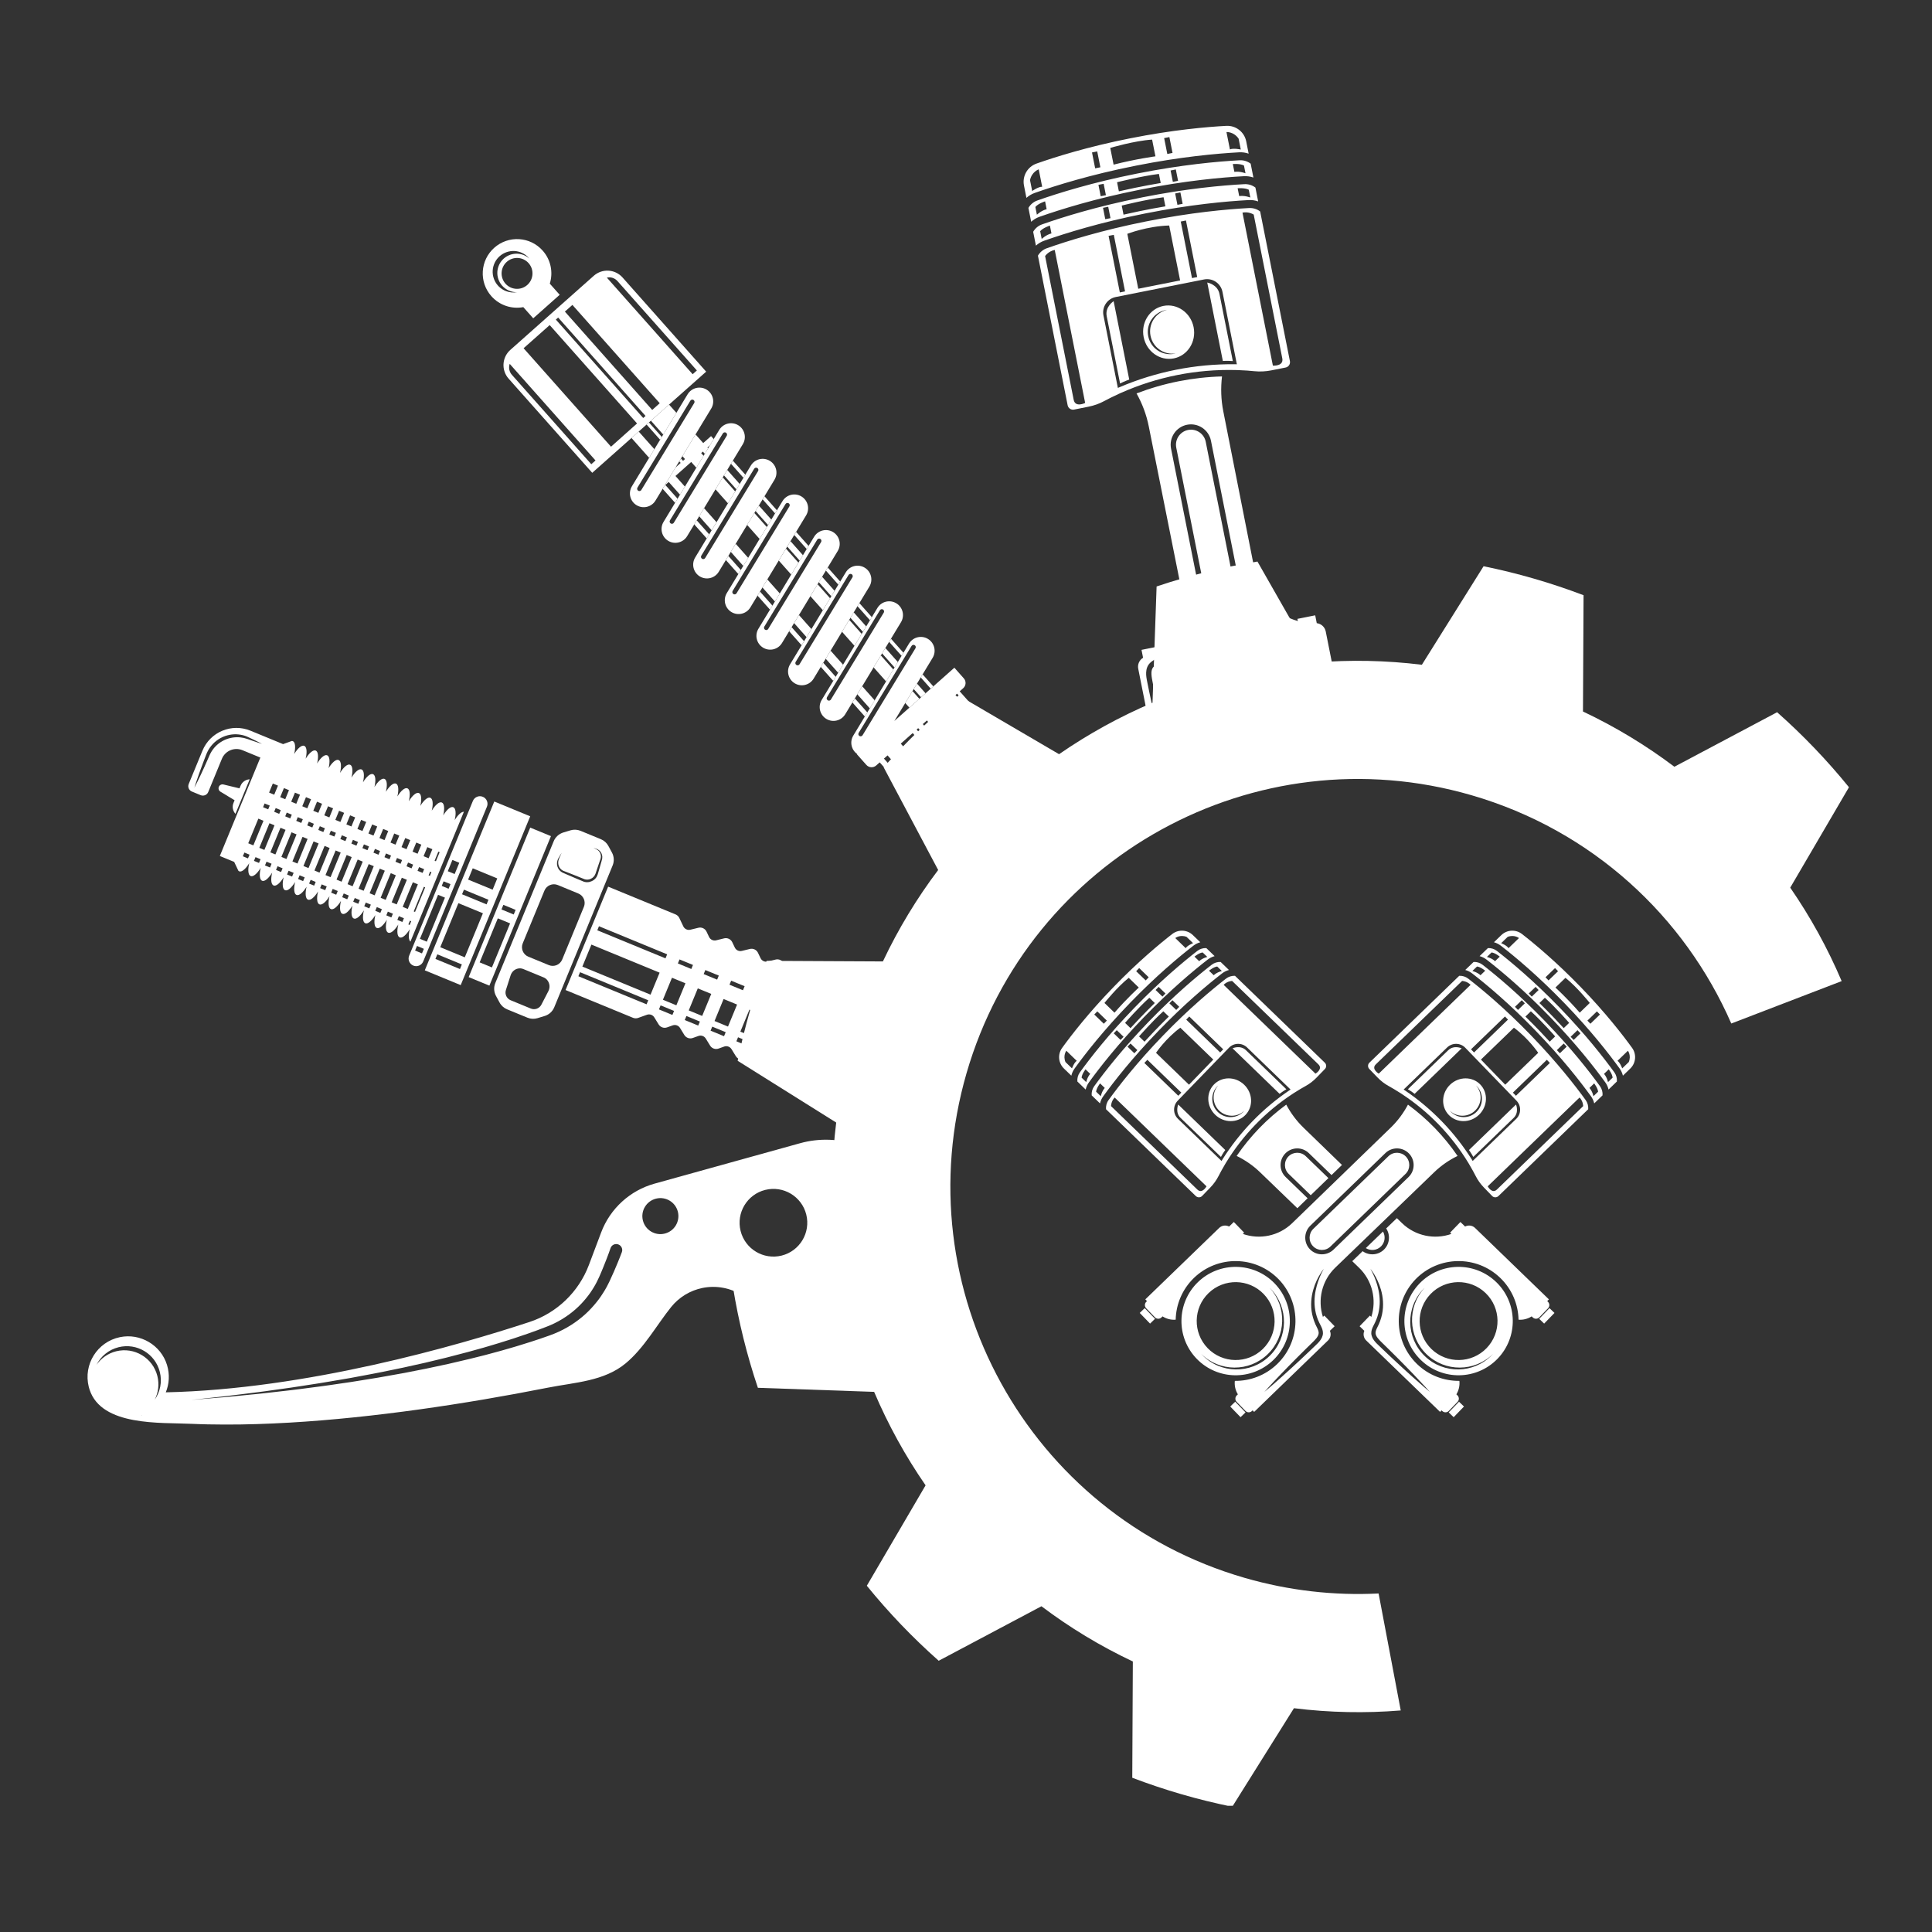 <svg xmlns="http://www.w3.org/2000/svg" xmlns:xlink="http://www.w3.org/1999/xlink" width="500" zoomAndPan="magnify" viewBox="0 0 375 375" height="500" preserveAspectRatio="xMidYMid meet" version="1.0"><rect x="0" y="0" width="375" height="375" fill="#333333" stroke="none"/><defs><clipPath id="0ec4a0a09b"><path d="M 16.113 221 L 175 221 L 175 277 L 16.113 277 Z M 16.113 221 " clip-rule="nonzero"/></clipPath><clipPath id="62a2d88478"><path d="M 198 24.254 L 263 24.254 L 263 157 L 198 157 Z M 198 24.254 " clip-rule="nonzero"/></clipPath><clipPath id="69ef3376b0"><path d="M 142 108 L 358.863 108 L 358.863 350.504 L 142 350.504 Z M 142 108 " clip-rule="nonzero"/></clipPath></defs><g clip-path="url(#0ec4a0a09b)"><path fill="#ffffff" d="M 18.734 264.906 C 19.57 263.262 21.09 261.973 23.02 261.492 C 26.559 260.609 30.141 262.762 31.023 266.301 C 31.508 268.23 31.082 270.172 30.027 271.684 C 30.723 270.316 30.949 268.699 30.547 267.09 C 29.664 263.555 26.078 261.402 22.539 262.285 C 20.934 262.688 19.617 263.648 18.734 264.906 Z M 27.402 274.766 L 27.527 274.75 L 27.621 274.773 C 27.547 274.77 27.473 274.77 27.402 274.766 Z M 37.082 271.73 C 37.082 271.73 38.512 271.574 41.016 271.301 C 41.645 271.23 42.336 271.156 43.09 271.074 C 43.465 271.031 43.859 270.992 44.266 270.941 C 44.672 270.891 45.094 270.84 45.531 270.785 C 46.402 270.68 47.328 270.562 48.301 270.441 C 48.789 270.379 49.293 270.316 49.805 270.254 C 50.316 270.191 50.84 270.129 51.375 270.051 C 52.441 269.898 53.555 269.742 54.707 269.582 C 55.859 269.422 57.051 269.262 58.27 269.062 C 59.492 268.875 60.746 268.68 62.027 268.48 C 62.672 268.383 63.316 268.27 63.969 268.156 C 64.621 268.047 65.281 267.934 65.945 267.82 C 66.609 267.707 67.277 267.59 67.953 267.477 C 68.629 267.359 69.301 267.223 69.984 267.098 C 70.668 266.969 71.352 266.84 72.043 266.711 C 72.73 266.578 73.422 266.457 74.117 266.309 C 75.5 266.023 76.898 265.734 78.297 265.445 C 79.695 265.137 81.098 264.824 82.5 264.512 C 83.895 264.176 85.289 263.84 86.68 263.504 C 88.062 263.145 89.445 262.797 90.809 262.426 C 91.488 262.238 92.164 262.051 92.84 261.863 C 93.176 261.77 93.516 261.676 93.852 261.582 C 94.184 261.484 94.516 261.387 94.848 261.289 C 95.508 261.09 96.168 260.895 96.82 260.699 C 97.473 260.496 98.117 260.289 98.758 260.09 C 99.078 259.988 99.398 259.887 99.715 259.785 C 100.027 259.68 100.344 259.574 100.652 259.469 C 101.277 259.254 101.898 259.055 102.504 258.84 C 103.109 258.621 103.707 258.406 104.301 258.195 C 104.895 257.969 105.48 257.746 106.055 257.527 C 108.27 256.691 110.172 255.484 111.711 254.129 C 112.484 253.453 113.152 252.734 113.742 252.016 C 114.047 251.66 114.305 251.289 114.566 250.934 C 114.809 250.566 115.055 250.219 115.262 249.855 C 116.09 248.5 116.656 247.035 117.125 245.902 C 117.594 244.754 117.938 243.84 118.168 243.215 C 118.395 242.586 118.504 242.262 118.504 242.262 L 118.516 242.23 C 118.738 241.629 119.406 241.32 120.012 241.543 C 120.617 241.766 120.926 242.434 120.703 243.039 L 120.699 243.047 C 120.699 243.047 120.57 243.398 120.32 244.035 C 120.066 244.672 119.691 245.598 119.184 246.77 C 118.926 247.355 118.637 248 118.309 248.699 L 118.277 248.766 L 118.234 248.852 L 118.168 248.98 C 118.125 249.066 118.082 249.156 118.039 249.242 C 117.996 249.332 117.949 249.418 117.902 249.508 L 117.832 249.648 L 117.754 249.793 C 117.645 249.984 117.531 250.184 117.422 250.383 C 117.309 250.586 117.18 250.77 117.059 250.965 C 116.82 251.363 116.539 251.746 116.254 252.152 C 115.953 252.539 115.652 252.945 115.305 253.332 C 114.633 254.113 113.867 254.895 112.992 255.617 C 112.121 256.348 111.156 257.031 110.094 257.641 C 109.039 258.25 107.883 258.781 106.672 259.211 C 106.086 259.414 105.496 259.621 104.895 259.832 C 104.285 260.031 103.672 260.234 103.047 260.441 C 102.426 260.645 101.793 260.832 101.156 261.031 C 100.84 261.133 100.52 261.23 100.195 261.328 C 99.875 261.422 99.551 261.516 99.223 261.613 C 98.57 261.801 97.918 261.988 97.254 262.18 C 96.59 262.359 95.922 262.539 95.25 262.723 C 94.91 262.812 94.574 262.902 94.234 262.996 C 93.895 263.078 93.555 263.164 93.215 263.254 C 92.531 263.422 91.844 263.594 91.156 263.766 C 89.77 264.105 88.375 264.418 86.977 264.746 C 85.57 265.047 84.156 265.348 82.746 265.648 C 81.332 265.926 79.918 266.203 78.508 266.484 C 77.094 266.734 75.688 266.988 74.289 267.238 C 73.594 267.371 72.895 267.477 72.199 267.59 C 71.508 267.703 70.816 267.816 70.129 267.926 C 69.441 268.035 68.762 268.152 68.082 268.254 C 67.406 268.352 66.73 268.449 66.059 268.547 C 65.395 268.645 64.73 268.742 64.074 268.84 C 63.418 268.934 62.77 269.031 62.121 269.109 C 60.832 269.277 59.57 269.441 58.344 269.602 C 57.121 269.766 55.922 269.898 54.766 270.027 C 53.609 270.16 52.488 270.289 51.418 270.41 C 50.883 270.473 50.355 270.527 49.84 270.578 C 49.324 270.629 48.824 270.676 48.336 270.723 C 47.355 270.82 46.426 270.914 45.555 271 C 45.117 271.043 44.695 271.082 44.285 271.125 C 43.879 271.164 43.484 271.191 43.105 271.227 C 42.352 271.289 41.652 271.348 41.027 271.398 C 38.516 271.609 37.082 271.73 37.082 271.73 Z M 124.785 236.895 C 124.316 235.023 125.457 233.125 127.332 232.656 C 129.207 232.188 131.105 233.324 131.574 235.199 C 132.039 237.074 130.898 238.973 129.027 239.438 C 127.152 239.906 125.254 238.766 124.785 236.895 Z M 143.75 238.926 C 142.871 235.406 145.012 231.84 148.531 230.961 C 152.051 230.082 155.617 232.223 156.496 235.742 C 157.375 239.262 155.234 242.828 151.719 243.707 C 148.195 244.586 144.629 242.445 143.75 238.926 Z M 17.379 269.703 L 17.355 269.699 L 17.383 269.719 C 19.727 276.895 31.207 276.078 37.156 276.363 C 38.211 276.414 39.266 276.438 40.32 276.469 C 41.375 276.484 42.434 276.504 43.488 276.504 C 45.598 276.512 47.711 276.484 49.82 276.414 C 51.93 276.348 54.043 276.258 56.152 276.133 C 58.258 276.008 60.367 275.863 62.473 275.688 C 64.578 275.512 66.68 275.32 68.785 275.102 C 77.188 274.234 85.559 273.047 93.895 271.633 C 98.062 270.926 102.219 270.16 106.371 269.34 C 111.566 268.312 117.223 268.113 121.426 264.637 C 125.016 261.668 127.488 257.152 130.266 253.695 C 131.797 251.797 133.941 250.484 136.332 249.996 C 139.004 249.449 141.789 249.965 144.086 251.438 L 154.512 258.117 L 157.781 260.211 C 159.383 261.234 161.523 260.559 162.242 258.801 L 163.926 254.691 L 164.18 254.07 C 164.273 253.84 164.223 253.574 164.047 253.398 L 162.074 251.359 C 160.801 250.051 160.434 248.102 161.141 246.41 L 165.602 235.777 C 166.629 233.332 169.512 232.27 171.879 233.469 C 172.207 233.633 172.605 233.484 172.746 233.148 L 174.625 228.555 C 175.281 226.953 174.469 225.125 172.832 224.539 L 166.625 222.316 C 162.977 221.012 159.016 220.863 155.285 221.902 L 127.051 229.742 C 122.281 231.066 118.43 234.586 116.684 239.215 L 114.297 245.547 C 112.316 250.785 108.078 254.855 102.758 256.602 C 88.719 261.215 59.48 269.66 32.18 270.25 C 32.844 268.629 32.977 266.773 32.418 264.945 C 31.234 261.074 27.238 258.715 23.273 259.543 C 18.867 260.461 16.145 264.848 17.227 269.18 C 17.27 269.355 17.324 269.531 17.379 269.703 " fill-opacity="1" fill-rule="nonzero"/></g><path fill="#ffffff" d="M 48.465 151.262 C 47.707 151.297 47.004 151.762 46.695 152.512 L 46.484 153.02 L 43.363 152.266 C 42.996 152.18 42.621 152.371 42.477 152.719 C 42.332 153.07 42.465 153.469 42.785 153.664 L 45.535 155.328 L 45.324 155.84 C 45.016 156.586 45.191 157.414 45.699 157.973 L 48.465 151.262 " fill-opacity="1" fill-rule="nonzero"/><path fill="#ffffff" d="M 157.031 197.488 L 151.617 195.258 L 151.941 194.477 L 157.352 196.703 Z M 154.129 204.535 L 148.715 202.305 L 150.473 198.035 L 155.887 200.262 Z M 153.359 206.406 L 147.945 204.18 L 148.266 203.395 L 153.68 205.625 Z M 112.586 188.703 L 125.824 194.152 L 125.5 194.938 L 112.262 189.488 Z M 114.793 183.344 L 128.031 188.793 L 126.27 193.062 L 113.035 187.613 Z M 134.184 188.082 L 131.574 187.004 L 131.895 186.223 L 134.508 187.297 Z M 139.195 190.145 L 136.582 189.07 L 136.906 188.285 L 139.52 189.359 Z M 144.207 192.207 L 141.594 191.133 L 141.918 190.348 L 144.531 191.422 Z M 146.605 193.195 L 146.93 192.41 L 149.539 193.488 L 149.219 194.27 Z M 143.703 200.242 L 145.461 195.973 L 148.074 197.047 L 146.316 201.316 Z M 143.254 201.332 L 145.867 202.406 L 145.547 203.191 L 142.934 202.113 Z M 138.246 199.27 L 140.859 200.344 L 140.535 201.129 L 137.922 200.051 Z M 133.234 197.203 L 135.848 198.281 L 135.523 199.062 L 132.91 197.988 Z M 130.836 196.219 L 130.512 197 L 127.902 195.926 L 128.223 195.141 Z M 131.281 195.129 L 128.672 194.051 L 130.43 189.781 L 133.043 190.855 Z M 140.449 193.906 L 143.066 194.984 L 141.305 199.254 L 138.691 198.18 Z M 136.293 197.191 L 133.684 196.117 L 135.441 191.844 L 138.055 192.918 Z M 116.258 179.781 L 129.496 185.234 L 129.172 186.016 L 115.938 180.566 Z M 113.906 182.133 L 109.777 192.164 L 122.871 197.555 C 123.188 197.684 123.539 197.691 123.859 197.578 L 125.57 196.965 C 126.105 196.773 126.699 196.984 126.996 197.469 L 127.84 198.836 C 128.18 199.391 128.863 199.633 129.477 199.414 L 130.566 199.023 C 131.102 198.832 131.695 199.039 131.992 199.523 L 132.832 200.895 C 133.176 201.449 133.859 201.691 134.473 201.469 L 135.562 201.082 C 136.098 200.887 136.691 201.098 136.988 201.582 L 137.832 202.953 C 138.172 203.508 138.855 203.746 139.469 203.527 L 140.562 203.137 C 141.094 202.945 141.691 203.156 141.984 203.637 L 142.828 205.008 C 143.168 205.562 143.855 205.805 144.469 205.586 L 145.555 205.195 C 146.094 205.004 146.684 205.211 146.984 205.695 L 148.039 207.414 L 154.613 207.297 L 160.527 192.922 L 155.945 188.211 L 153.984 188.688 C 153.438 188.82 152.867 188.551 152.621 188.039 L 152.121 186.996 C 151.84 186.406 151.188 186.094 150.551 186.25 L 148.988 186.629 C 148.438 186.766 147.867 186.492 147.625 185.984 L 147.125 184.938 C 146.844 184.348 146.188 184.039 145.555 184.191 L 143.992 184.57 C 143.441 184.707 142.871 184.438 142.629 183.922 L 142.129 182.879 C 141.848 182.293 141.191 181.98 140.559 182.133 L 138.996 182.516 C 138.445 182.648 137.875 182.379 137.633 181.867 L 137.133 180.82 C 136.852 180.234 136.195 179.922 135.562 180.078 L 134 180.457 C 133.449 180.594 132.879 180.32 132.633 179.812 L 131.852 178.172 C 131.703 177.863 131.449 177.621 131.133 177.488 L 118.039 172.098 L 113.906 182.133 " fill-opacity="1" fill-rule="nonzero"/><path fill="#ffffff" d="M 174.473 205.434 L 172.477 204.613 L 172.789 203.855 L 174.785 204.68 Z M 172.801 209.504 L 170.801 208.684 L 171.973 205.836 L 173.973 206.66 Z M 172.352 210.59 L 170.355 209.77 L 170.562 209.262 L 172.559 210.082 Z M 157.617 203.934 L 162.074 205.77 L 161.867 206.273 L 157.41 204.438 Z M 159.027 200.508 L 163.484 202.344 L 162.312 205.188 L 157.855 203.355 Z M 166.23 202.043 L 164.605 201.371 L 164.914 200.613 L 166.543 201.285 Z M 170.379 203.75 L 166.73 202.246 L 167.039 201.488 L 170.691 202.992 Z M 170.879 203.957 L 171.188 203.199 L 172.289 203.648 L 171.977 204.406 Z M 169.199 208.023 L 170.375 205.18 L 171.473 205.629 L 170.301 208.477 Z M 168.754 209.113 L 168.965 208.605 L 170.062 209.059 L 169.852 209.566 Z M 164.316 206.691 L 164.105 207.199 L 162.48 206.527 L 162.691 206.02 Z M 164.555 206.109 L 162.93 205.441 L 164.102 202.594 L 165.727 203.266 Z M 165.055 206.316 L 166.227 203.473 L 169.875 204.973 L 168.703 207.816 Z M 164.609 207.406 L 164.816 206.898 L 168.465 208.398 L 168.254 208.906 Z M 159.844 198.527 L 164.301 200.363 L 163.988 201.117 L 159.531 199.281 Z M 166.738 197.852 C 166.406 197.215 165.855 196.715 165.188 196.441 L 160.539 194.527 L 158.141 200.348 L 158.117 200.406 L 158.09 200.473 L 155.695 206.293 L 160.344 208.207 C 161.008 208.48 161.75 208.512 162.438 208.293 L 163.922 207.824 L 168.184 209.578 L 168.562 211.059 C 168.656 211.422 168.949 211.695 169.312 211.77 L 171.305 212.148 C 172.293 212.34 173.273 211.809 173.66 210.875 L 175.09 207.398 L 176.523 203.918 C 176.906 202.988 176.582 201.918 175.746 201.355 L 174.066 200.227 C 173.758 200.016 173.355 200.008 173.035 200.199 L 171.723 200.984 L 167.461 199.23 L 166.738 197.852 " fill-opacity="1" fill-rule="nonzero"/><path fill="#ffffff" d="M 89.148 167.465 L 88.25 169.648 L 86.914 169.102 L 87.812 166.914 Z M 87.441 171.609 L 87.074 172.504 L 85.738 171.953 L 86.105 171.062 Z M 86.363 174.23 L 82.844 182.781 L 81.508 182.23 L 85.027 173.68 Z M 82.273 184.164 L 81.906 185.055 L 80.57 184.504 L 80.938 183.609 Z M 91.789 155.457 L 79.418 185.496 C 79.109 186.25 79.469 187.109 80.223 187.422 C 80.973 187.73 81.836 187.371 82.145 186.617 L 94.516 156.578 C 94.824 155.828 94.465 154.965 93.711 154.656 C 92.961 154.344 92.098 154.707 91.789 155.457 " fill-opacity="1" fill-rule="nonzero"/><path fill="#ffffff" d="M 96.52 170.5 L 95.621 172.684 L 90.859 170.727 L 91.758 168.539 Z M 94.445 175.539 L 89.684 173.578 L 90.051 172.684 L 94.812 174.645 Z M 90.215 185.816 L 85.453 183.855 L 88.973 175.305 L 93.734 177.266 Z M 89.277 188.09 L 84.516 186.129 L 84.883 185.234 L 89.645 187.199 Z M 82.453 188.34 L 89.422 191.211 L 102.914 158.445 L 95.941 155.574 L 82.453 188.34 " fill-opacity="1" fill-rule="nonzero"/><path fill="#ffffff" d="M 100.082 176.609 L 99.715 177.504 L 97.336 176.523 L 97.703 175.629 Z M 99.008 179.23 L 95.484 187.777 L 93.102 186.797 L 96.625 178.25 Z M 90.969 189.656 L 94.988 191.312 L 106.938 162.293 L 102.918 160.637 L 90.969 189.656 " fill-opacity="1" fill-rule="nonzero"/><path fill="#ffffff" d="M 116.27 165.035 C 116.391 165.125 116.508 165.246 116.605 165.398 C 116.812 165.688 116.949 166.102 116.895 166.559 C 116.891 166.613 116.879 166.68 116.867 166.727 L 116.852 166.805 L 116.848 166.816 L 116.844 166.832 L 116.84 166.852 L 116.828 166.891 C 116.801 166.992 116.77 167.098 116.742 167.207 C 116.68 167.422 116.617 167.645 116.551 167.875 C 116.422 168.336 116.289 168.816 116.137 169.316 C 116.102 169.441 116.062 169.57 116.027 169.695 C 115.98 169.836 115.926 169.973 115.855 170.105 C 115.715 170.371 115.516 170.609 115.266 170.793 L 115.168 170.859 L 115.125 170.887 L 115.098 170.906 L 115.07 170.918 C 115.008 170.957 114.938 170.992 114.871 171.027 C 114.73 171.09 114.586 171.141 114.438 171.18 C 114.133 171.25 113.809 171.258 113.5 171.184 L 113.379 171.152 L 113.32 171.133 L 113.223 171.094 L 113.168 171.074 L 113.07 171.031 C 112.945 170.977 112.816 170.926 112.688 170.871 C 112.434 170.766 112.18 170.66 111.93 170.555 C 111.422 170.348 110.93 170.129 110.453 169.922 C 110.215 169.824 109.98 169.723 109.754 169.621 C 109.637 169.57 109.523 169.52 109.414 169.469 C 109.355 169.445 109.301 169.422 109.246 169.395 C 109.184 169.367 109.125 169.336 109.066 169.305 C 108.84 169.172 108.645 168.996 108.5 168.797 C 108.355 168.602 108.254 168.387 108.188 168.172 C 108.062 167.738 108.102 167.32 108.211 166.984 C 108.238 166.898 108.27 166.82 108.305 166.742 L 108.359 166.637 L 108.387 166.586 L 108.414 166.539 C 108.488 166.414 108.555 166.297 108.617 166.191 C 108.738 165.98 108.84 165.816 108.906 165.703 C 108.973 165.594 109.008 165.531 109.008 165.531 C 109.008 165.531 108.977 165.598 108.93 165.715 C 108.875 165.836 108.805 166.012 108.703 166.234 C 108.656 166.348 108.602 166.469 108.543 166.602 L 108.52 166.652 L 108.5 166.703 L 108.461 166.809 C 108.434 166.879 108.414 166.953 108.395 167.031 C 108.324 167.348 108.328 167.723 108.461 168.082 C 108.594 168.441 108.867 168.785 109.246 168.98 L 109.391 169.043 C 109.445 169.066 109.504 169.086 109.559 169.109 C 109.676 169.152 109.789 169.199 109.906 169.242 C 110.141 169.328 110.379 169.426 110.621 169.52 C 111.105 169.711 111.605 169.902 112.109 170.109 C 112.363 170.215 112.617 170.316 112.875 170.418 C 113 170.469 113.129 170.523 113.258 170.574 L 113.355 170.613 L 113.395 170.633 L 113.445 170.648 L 113.492 170.664 L 113.531 170.676 L 113.617 170.699 C 113.844 170.754 114.09 170.754 114.324 170.699 C 114.559 170.648 114.789 170.539 114.98 170.402 C 115.172 170.262 115.332 170.086 115.449 169.879 C 115.508 169.777 115.559 169.668 115.598 169.559 C 115.637 169.434 115.68 169.309 115.719 169.188 C 115.883 168.691 116.043 168.215 116.199 167.766 C 116.277 167.539 116.352 167.324 116.422 167.109 C 116.461 167.004 116.496 166.898 116.535 166.797 L 116.555 166.727 L 116.578 166.652 C 116.598 166.598 116.605 166.555 116.613 166.512 C 116.684 166.141 116.602 165.773 116.445 165.496 C 116.371 165.359 116.273 165.242 116.176 165.141 C 116.078 165.043 115.969 164.969 115.867 164.906 C 115.766 164.852 115.668 164.805 115.582 164.762 C 115.496 164.719 115.426 164.684 115.367 164.656 C 115.25 164.598 115.188 164.566 115.188 164.566 C 115.188 164.566 115.254 164.59 115.379 164.629 C 115.441 164.648 115.516 164.676 115.605 164.707 C 115.695 164.734 115.797 164.77 115.914 164.816 C 116.027 164.871 116.152 164.938 116.27 165.035 Z M 112.25 173.426 C 113.266 173.844 113.75 175.008 113.332 176.02 L 109.121 186.246 C 108.703 187.262 107.543 187.746 106.527 187.328 L 102.543 185.688 C 101.531 185.27 101.047 184.109 101.465 183.094 L 105.676 172.867 C 106.094 171.855 107.254 171.367 108.27 171.785 Z M 105.539 189.723 C 106.086 189.949 106.457 190.434 106.609 191.023 C 106.727 191.477 106.656 191.961 106.441 192.379 L 105.078 195.012 C 104.691 195.754 103.805 196.078 103.031 195.758 L 99.117 194.148 C 98.34 193.828 97.938 192.965 98.195 192.16 L 99.109 189.312 C 99.324 188.645 99.871 188.125 100.559 187.992 C 100.891 187.926 101.234 187.953 101.559 188.082 Z M 110.727 161.168 L 109.328 161.59 C 108.492 161.848 107.809 162.465 107.477 163.277 L 96.141 190.805 C 95.805 191.617 95.852 192.535 96.273 193.309 L 96.965 194.59 C 97.281 195.184 97.801 195.648 98.422 195.906 L 99.469 196.336 L 101.32 197.098 L 102.367 197.527 C 102.992 197.785 103.684 197.82 104.328 197.625 L 105.723 197.199 C 106.562 196.945 107.242 196.328 107.578 195.516 L 118.91 167.988 C 119.246 167.176 119.199 166.258 118.781 165.484 L 118.09 164.203 C 117.77 163.609 117.254 163.145 116.629 162.887 L 115.586 162.457 L 113.73 161.695 L 112.684 161.262 C 112.062 161.008 111.367 160.973 110.727 161.168 " fill-opacity="1" fill-rule="nonzero"/><path fill="#ffffff" d="M 48.137 143.055 C 48.551 143.238 48.918 143.422 49.25 143.582 C 49.582 143.742 49.867 143.883 50.102 144 C 50.336 144.117 50.52 144.215 50.648 144.277 C 50.77 144.344 50.836 144.379 50.836 144.379 C 50.836 144.379 50.766 144.359 50.633 144.316 C 50.496 144.273 50.297 144.215 50.051 144.129 C 49.801 144.047 49.492 143.949 49.148 143.828 C 48.801 143.711 48.41 143.574 47.988 143.426 C 47.578 143.281 47.117 143.176 46.625 143.125 C 46.137 143.078 45.613 143.086 45.09 143.176 C 44.562 143.262 44.031 143.422 43.527 143.66 C 43.023 143.898 42.547 144.211 42.125 144.59 C 41.914 144.777 41.719 144.98 41.539 145.195 C 41.359 145.414 41.195 145.641 41.051 145.879 C 40.98 146 40.91 146.117 40.848 146.238 C 40.789 146.348 40.723 146.5 40.668 146.613 C 40.555 146.879 40.438 147.141 40.324 147.398 C 40.102 147.914 39.875 148.41 39.664 148.879 C 39.453 149.352 39.246 149.793 39.055 150.203 C 38.867 150.609 38.684 150.98 38.523 151.312 C 38.367 151.641 38.223 151.926 38.105 152.16 C 37.988 152.398 37.891 152.582 37.828 152.707 C 37.762 152.832 37.73 152.898 37.73 152.898 C 37.73 152.898 37.75 152.828 37.793 152.691 C 37.836 152.559 37.895 152.359 37.977 152.109 C 38.059 151.859 38.16 151.555 38.281 151.211 C 38.398 150.863 38.531 150.473 38.684 150.047 C 38.836 149.625 39 149.164 39.184 148.684 C 39.363 148.199 39.551 147.688 39.754 147.164 C 39.855 146.902 39.961 146.637 40.066 146.363 C 40.129 146.215 40.172 146.098 40.25 145.949 C 40.316 145.801 40.395 145.668 40.469 145.531 C 40.629 145.266 40.805 145 41.004 144.758 C 41.207 144.512 41.426 144.281 41.66 144.066 C 41.898 143.859 42.152 143.664 42.418 143.492 C 42.68 143.316 42.961 143.172 43.246 143.043 C 43.527 142.914 43.824 142.812 44.117 142.734 C 44.41 142.652 44.711 142.598 45.004 142.562 C 45.594 142.488 46.168 142.52 46.695 142.609 C 47.23 142.695 47.715 142.859 48.137 143.055 Z M 53.953 152.488 L 53.227 154.25 L 52.23 153.84 L 52.953 152.078 Z M 56.09 153.371 L 55.367 155.129 L 54.387 154.727 L 55.109 152.965 Z M 58.23 154.25 L 57.508 156.012 L 56.523 155.609 L 57.25 153.848 Z M 60.371 155.133 L 59.648 156.895 L 58.668 156.492 L 59.391 154.727 Z M 62.512 156.012 L 61.789 157.773 L 60.809 157.371 L 61.531 155.609 Z M 64.652 156.895 L 63.93 158.656 L 62.945 158.254 L 63.672 156.492 Z M 66.793 157.773 L 66.07 159.539 L 65.09 159.137 L 65.816 157.371 Z M 68.934 158.656 L 68.207 160.418 L 67.23 160.016 L 67.953 158.254 Z M 71.078 159.539 L 70.352 161.301 L 69.371 160.898 L 70.094 159.137 Z M 73.215 160.418 L 72.492 162.184 L 71.512 161.777 L 72.238 160.02 Z M 75.355 161.301 L 74.633 163.066 L 73.652 162.66 L 74.375 160.898 Z M 77.5 162.184 L 76.773 163.945 L 75.793 163.543 L 76.52 161.781 Z M 79.637 163.066 L 78.91 164.828 L 77.934 164.422 L 78.66 162.664 Z M 81.781 163.945 L 81.055 165.707 L 80.074 165.305 L 80.797 163.543 Z M 83.922 164.828 L 83.195 166.59 L 82.215 166.184 L 82.941 164.426 Z M 85.336 165.41 L 84.609 167.172 L 84.355 167.066 L 85.078 165.305 Z M 52.355 156.363 L 52.055 157.09 L 51.062 156.68 L 51.359 155.953 Z M 54.496 157.246 L 54.195 157.969 L 53.215 157.566 L 53.516 156.84 Z M 56.637 158.125 L 56.336 158.852 L 55.359 158.449 L 55.656 157.723 Z M 58.777 159.008 L 58.477 159.734 L 57.5 159.328 L 57.797 158.605 Z M 60.918 159.891 L 60.621 160.613 L 59.637 160.211 L 59.938 159.484 Z M 63.059 160.77 L 62.758 161.496 L 61.781 161.09 L 62.078 160.367 Z M 65.199 161.652 L 64.898 162.375 L 63.918 161.973 L 64.219 161.246 Z M 67.34 162.535 L 67.043 163.258 L 66.059 162.855 L 66.359 162.129 Z M 69.48 163.414 L 69.18 164.141 L 68.203 163.734 L 68.5 163.012 Z M 71.621 164.297 L 71.324 165.02 L 70.34 164.617 L 70.641 163.891 Z M 73.762 165.176 L 73.465 165.902 L 72.484 165.496 L 72.781 164.773 Z M 75.902 166.059 L 75.602 166.785 L 74.625 166.379 L 74.922 165.656 Z M 78.043 166.941 L 77.746 167.664 L 76.762 167.262 L 77.062 166.535 Z M 80.184 167.82 L 79.887 168.547 L 78.906 168.145 L 79.203 167.418 Z M 82.324 168.703 L 82.027 169.426 L 81.043 169.023 L 81.344 168.301 Z M 83.738 169.285 L 83.438 170.012 L 83.188 169.906 L 83.484 169.18 Z M 51.141 159.309 L 49.176 164.086 L 48.18 163.676 L 50.145 158.898 Z M 53.281 160.191 L 51.316 164.969 L 50.336 164.562 L 52.301 159.785 Z M 55.426 161.074 L 53.457 165.848 L 52.477 165.445 L 54.441 160.668 Z M 57.562 161.953 L 55.598 166.73 L 54.617 166.324 L 56.582 161.547 Z M 59.703 162.836 L 57.738 167.613 L 56.758 167.207 L 58.723 162.43 Z M 61.844 163.715 L 59.879 168.492 L 58.898 168.09 L 60.867 163.312 Z M 63.984 164.598 L 62.02 169.375 L 61.039 168.969 L 63.004 164.191 Z M 66.129 165.48 L 64.16 170.258 L 63.18 169.852 L 65.145 165.074 Z M 68.266 166.359 L 66.301 171.137 L 65.32 170.73 L 67.289 165.957 Z M 70.406 167.242 L 68.441 172.02 L 67.461 171.613 L 69.426 166.836 Z M 72.551 168.121 L 70.582 172.898 L 69.602 172.496 L 71.566 167.719 Z M 74.688 169.004 L 72.723 173.781 L 71.742 173.379 L 73.711 168.602 Z M 76.832 169.887 L 74.863 174.66 L 73.883 174.258 L 75.848 169.48 Z M 78.973 170.766 L 77.004 175.543 L 76.023 175.141 L 77.992 170.363 Z M 81.109 171.648 L 79.145 176.426 L 78.164 176.023 L 80.133 171.246 Z M 82.527 172.23 L 80.559 177.008 L 80.305 176.902 L 82.27 172.129 Z M 48.434 165.891 L 48.133 166.613 L 47.137 166.203 L 47.438 165.48 Z M 50.574 166.77 L 50.273 167.496 L 49.293 167.094 L 49.594 166.367 Z M 52.711 167.652 L 52.414 168.379 L 51.434 167.977 L 51.734 167.25 Z M 54.855 168.535 L 54.555 169.258 L 53.574 168.855 L 53.875 168.133 Z M 56.996 169.414 L 56.695 170.141 L 55.715 169.738 L 56.016 169.012 Z M 59.137 170.297 L 58.836 171.023 L 57.859 170.617 L 58.152 169.895 Z M 61.277 171.18 L 60.977 171.902 L 59.996 171.5 L 60.297 170.777 Z M 63.414 172.059 L 63.121 172.785 L 62.137 172.379 L 62.438 171.656 Z M 65.559 172.941 L 65.258 173.668 L 64.281 173.262 L 64.578 172.539 Z M 67.699 173.824 L 67.398 174.547 L 66.418 174.145 L 66.719 173.418 Z M 69.84 174.703 L 69.543 175.43 L 68.559 175.023 L 68.859 174.301 Z M 71.98 175.586 L 71.68 176.312 L 70.699 175.906 L 71 175.184 Z M 74.121 176.469 L 73.824 177.191 L 72.84 176.785 L 73.141 176.062 Z M 76.262 177.348 L 75.961 178.074 L 74.984 177.668 L 75.281 176.945 Z M 78.402 178.23 L 78.102 178.953 L 77.121 178.551 L 77.422 177.824 Z M 79.816 178.812 L 79.516 179.539 L 79.262 179.43 L 79.562 178.707 Z M 59.055 144.766 C 58.562 144.566 57.789 145.227 57.102 146.355 C 57.406 145.07 57.324 144.055 56.832 143.852 C 56.773 143.828 56.719 143.82 56.656 143.816 L 54.945 144.434 L 54.258 144.148 L 50.859 142.75 L 48.617 141.828 C 44.969 140.324 40.793 142.066 39.293 145.715 L 36.629 152.172 C 36.395 152.746 36.668 153.402 37.242 153.637 L 38.953 154.344 C 39.527 154.578 40.184 154.305 40.418 153.73 L 43.074 147.273 C 43.719 145.715 45.504 144.973 47.059 145.613 L 50.535 147.043 L 47.367 154.734 L 42.668 166.148 L 45.453 167.293 L 46.277 169.027 C 46.32 169.07 46.371 169.102 46.426 169.125 C 46.922 169.328 47.691 168.664 48.379 167.539 C 48.074 168.82 48.152 169.836 48.648 170.039 C 49.145 170.242 49.918 169.578 50.602 168.453 C 50.301 169.738 50.379 170.754 50.875 170.957 C 51.371 171.16 52.141 170.496 52.828 169.371 C 52.523 170.652 52.605 171.668 53.102 171.871 C 53.594 172.078 54.367 171.414 55.055 170.285 C 54.75 171.57 54.832 172.586 55.324 172.789 C 55.82 172.992 56.59 172.328 57.281 171.199 C 56.977 172.488 57.055 173.5 57.551 173.707 C 58.047 173.906 58.816 173.246 59.504 172.117 C 59.203 173.402 59.281 174.418 59.777 174.621 C 60.273 174.824 61.043 174.16 61.73 173.035 C 61.426 174.32 61.508 175.332 62 175.535 C 62.496 175.742 63.27 175.078 63.957 173.953 C 63.652 175.234 63.734 176.25 64.227 176.453 C 64.723 176.656 65.492 175.992 66.184 174.867 C 65.875 176.148 65.957 177.164 66.449 177.371 C 66.949 177.574 67.719 176.91 68.406 175.781 C 68.102 177.066 68.18 178.082 68.676 178.285 C 69.172 178.488 69.945 177.824 70.629 176.699 C 70.328 177.984 70.406 178.996 70.902 179.203 C 71.398 179.406 72.168 178.742 72.855 177.617 C 72.551 178.902 72.633 179.914 73.129 180.117 C 73.621 180.32 74.395 179.66 75.082 178.531 C 74.777 179.816 74.859 180.832 75.352 181.035 C 75.848 181.238 76.617 180.574 77.309 179.449 C 77.004 180.73 77.082 181.746 77.578 181.949 C 78.074 182.156 78.844 181.492 79.531 180.363 C 79.262 181.512 79.297 182.445 79.66 182.773 L 81.082 179.324 L 82.5 175.875 L 87.199 164.461 L 90.043 157.562 C 89.551 157.539 88.871 158.176 88.254 159.18 C 88.559 157.898 88.48 156.883 87.984 156.68 C 87.488 156.473 86.719 157.137 86.031 158.266 C 86.332 156.98 86.254 155.965 85.758 155.762 C 85.262 155.559 84.492 156.223 83.805 157.352 C 84.109 156.066 84.027 155.051 83.531 154.848 C 83.039 154.645 82.266 155.309 81.578 156.434 C 81.883 155.148 81.801 154.137 81.309 153.93 C 80.812 153.727 80.043 154.391 79.352 155.516 C 79.66 154.23 79.578 153.219 79.082 153.016 C 78.59 152.809 77.816 153.473 77.129 154.598 C 77.434 153.316 77.352 152.301 76.859 152.098 C 76.363 151.895 75.59 152.559 74.902 153.684 C 75.207 152.402 75.129 151.387 74.633 151.184 C 74.137 150.977 73.363 151.641 72.68 152.77 C 72.98 151.484 72.902 150.469 72.406 150.266 C 71.914 150.062 71.141 150.727 70.453 151.852 C 70.758 150.566 70.676 149.555 70.184 149.348 C 69.688 149.145 68.914 149.809 68.227 150.934 C 68.531 149.652 68.449 148.637 67.957 148.434 C 67.461 148.23 66.691 148.891 66.004 150.02 C 66.305 148.734 66.227 147.719 65.73 147.52 C 65.234 147.312 64.465 147.977 63.777 149.102 C 64.082 147.82 64 146.805 63.504 146.602 C 63.012 146.398 62.238 147.062 61.551 148.188 C 61.855 146.902 61.773 145.891 61.281 145.684 C 60.789 145.48 60.016 146.145 59.324 147.27 C 59.633 145.984 59.551 144.973 59.055 144.766 " fill-opacity="1" fill-rule="nonzero"/><path fill="#ffffff" d="M 135.262 71.906 C 135 72.141 134.727 72.387 134.445 72.637 L 117.793 53.887 L 117.805 53.883 C 118.559 53.711 119.344 53.98 119.855 54.559 Z M 128.055 78.266 C 127.621 78.652 127.129 79.094 126.594 79.57 L 109.641 60.48 L 111.105 59.184 Z M 125.297 80.73 C 125.148 80.863 125 80.996 124.848 81.133 L 107.891 62.035 L 108.34 61.637 Z M 123.652 82.195 C 122.031 83.648 120.273 85.215 118.598 86.703 L 101.629 67.594 L 106.695 63.098 Z M 115.59 89.379 C 115.305 89.629 115.031 89.871 114.77 90.105 L 99.363 72.758 C 98.852 72.18 98.676 71.371 98.934 70.645 L 98.938 70.629 Z M 115.25 53.531 L 99.055 67.914 C 97.422 69.363 97.273 71.863 98.723 73.496 L 114.953 91.773 L 137.066 72.137 L 120.836 53.859 C 119.387 52.227 116.887 52.078 115.25 53.531 Z M 148.355 121.621 L 158.621 104.75 C 158.746 104.543 159.016 104.477 159.227 104.605 C 159.434 104.73 159.5 105.004 159.375 105.211 L 149.109 122.082 L 149.023 122.184 C 148.883 122.309 148.672 122.332 148.504 122.23 C 148.297 122.102 148.23 121.832 148.355 121.621 Z M 148.113 125.711 C 149.375 126.477 151.02 126.074 151.785 124.809 L 162.602 106.949 C 163.367 105.684 162.965 104.039 161.699 103.273 C 160.438 102.508 158.793 102.914 158.027 104.176 L 147.211 122.039 C 146.445 123.301 146.848 124.945 148.113 125.711 Z M 134.746 78.234 L 124.484 95.102 L 124.402 95.203 C 124.258 95.332 124.051 95.355 123.879 95.25 C 123.672 95.125 123.605 94.852 123.73 94.645 L 133.996 77.777 C 134.121 77.566 134.395 77.5 134.602 77.625 C 134.809 77.754 134.875 78.027 134.746 78.234 Z M 133.469 76.527 L 122.656 94.387 C 121.891 95.652 122.293 97.297 123.559 98.059 C 124.82 98.824 126.465 98.422 127.23 97.16 L 138.047 79.297 C 138.812 78.031 138.41 76.387 137.145 75.621 C 135.879 74.859 134.234 75.262 133.469 76.527 Z M 95.883 51.328 C 96.664 49.246 98.984 48.195 101.066 48.977 C 101.762 49.238 102.34 49.668 102.773 50.207 C 102.438 49.902 102.035 49.652 101.586 49.48 C 99.652 48.754 97.5 49.73 96.77 51.66 C 96.043 53.594 97.02 55.746 98.953 56.473 C 99.406 56.645 99.871 56.723 100.328 56.715 C 99.648 56.832 98.926 56.773 98.23 56.512 C 96.152 55.73 95.102 53.406 95.883 51.328 Z M 102.348 55.309 C 101.109 56.41 99.215 56.297 98.113 55.059 C 97.016 53.82 97.129 51.926 98.367 50.824 C 99.605 49.727 101.5 49.84 102.602 51.078 C 103.699 52.316 103.586 54.211 102.348 55.309 Z M 101.578 59.617 L 103.5 61.785 L 108.637 57.219 L 106.715 55.055 C 107.387 52.898 106.945 50.457 105.336 48.648 C 102.895 45.895 98.688 45.645 95.938 48.09 C 93.188 50.531 92.934 54.742 95.379 57.492 C 96.984 59.301 99.359 60.027 101.578 59.617 Z M 177.152 142.289 L 181.539 147.227 L 179.227 149.281 L 174.84 144.34 Z M 177.918 141.609 L 178.223 141.336 L 182.609 146.277 L 182.305 146.547 Z M 179.117 140.543 L 179.906 139.84 L 184.293 144.781 L 183.504 145.48 Z M 185.461 134.906 L 185.766 134.641 L 190.152 139.578 L 189.848 139.848 Z M 176.66 151.559 L 175.961 152.184 L 171.574 147.242 L 172.273 146.621 Z M 167.34 142.805 C 167.199 142.93 166.988 142.957 166.816 142.852 C 166.609 142.727 166.543 142.453 166.672 142.246 L 176.934 125.375 C 177.062 125.168 177.332 125.102 177.539 125.23 C 177.75 125.355 177.812 125.625 177.688 125.832 L 167.426 142.707 Z M 181.02 127.688 C 181.785 126.422 181.379 124.777 180.113 124.012 C 178.855 123.246 177.207 123.652 176.441 124.914 L 165.625 142.773 C 164.891 143.988 165.234 145.551 166.379 146.352 L 166.324 146.402 L 168.16 148.469 C 168.656 149.023 169.508 149.074 170.066 148.582 L 170.75 147.973 L 175.645 153.48 L 191.168 139.691 L 186.277 134.184 L 186.965 133.574 C 187.52 133.078 187.57 132.227 187.078 131.672 L 185.242 129.602 L 173.594 139.945 Z M 130.039 101 L 140.305 84.129 C 140.43 83.922 140.703 83.852 140.91 83.98 C 141.117 84.109 141.184 84.379 141.059 84.586 L 130.793 101.457 L 130.711 101.559 C 130.566 101.684 130.355 101.711 130.188 101.605 C 129.98 101.477 129.914 101.207 130.039 101 Z M 129.695 104.973 C 130.957 105.738 132.605 105.336 133.371 104.07 L 144.184 86.211 C 144.953 84.945 144.547 83.301 143.285 82.535 C 142.02 81.773 140.375 82.176 139.609 83.438 L 128.793 101.301 C 128.027 102.562 128.434 104.211 129.695 104.973 Z M 142.207 114.699 L 152.469 97.828 C 152.598 97.621 152.867 97.555 153.078 97.68 C 153.285 97.809 153.352 98.078 153.223 98.289 L 142.961 115.16 L 142.875 115.258 C 142.734 115.383 142.523 115.41 142.355 115.305 C 142.148 115.18 142.082 114.906 142.207 114.699 Z M 141.973 118.801 C 143.238 119.566 144.883 119.16 145.645 117.898 L 156.465 100.035 C 157.23 98.77 156.824 97.129 155.562 96.363 C 154.297 95.594 152.652 96 151.887 97.262 L 141.07 115.125 C 140.305 116.391 140.711 118.035 141.973 118.801 Z M 160.523 135.324 L 170.785 118.453 C 170.914 118.246 171.184 118.18 171.391 118.305 C 171.598 118.434 171.668 118.703 171.539 118.91 L 161.277 135.781 L 161.191 135.883 C 161.051 136.008 160.84 136.031 160.668 135.93 C 160.461 135.805 160.395 135.531 160.523 135.324 Z M 160.391 139.539 C 161.656 140.305 163.297 139.898 164.062 138.633 L 174.879 120.773 C 175.645 119.512 175.242 117.863 173.977 117.102 C 172.715 116.336 171.07 116.738 170.305 118.004 L 159.488 135.863 C 158.723 137.129 159.129 138.773 160.391 139.539 Z M 136.125 107.848 L 146.387 90.98 C 146.516 90.773 146.785 90.707 146.992 90.832 C 147.203 90.957 147.27 91.23 147.141 91.438 L 136.875 108.309 L 136.793 108.406 C 136.652 108.535 136.441 108.559 136.27 108.457 C 136.062 108.328 135.996 108.059 136.125 107.848 Z M 135.836 111.887 C 137.098 112.652 138.742 112.246 139.508 110.984 L 150.324 93.121 C 151.09 91.859 150.684 90.215 149.422 89.449 C 148.156 88.684 146.512 89.086 145.746 90.352 L 134.934 108.211 C 134.168 109.477 134.57 111.121 135.836 111.887 Z M 205.695 166.785 C 206.23 168.941 204.91 171.125 202.75 171.656 C 200.594 172.188 198.41 170.867 197.879 168.711 C 197.703 167.988 197.73 167.266 197.926 166.605 C 197.867 167.059 197.887 167.527 198.004 168 C 198.496 170 200.52 171.227 202.523 170.734 C 204.527 170.242 205.75 168.215 205.258 166.211 C 205.141 165.742 204.941 165.316 204.68 164.945 C 205.16 165.438 205.52 166.066 205.695 166.785 Z M 199.594 164.812 C 200.863 163.684 202.805 163.801 203.93 165.07 C 205.059 166.34 204.941 168.281 203.676 169.406 C 202.402 170.535 200.461 170.418 199.336 169.148 C 198.207 167.879 198.324 165.938 199.594 164.812 Z M 200.383 160.402 L 198.414 158.184 L 193.148 162.859 L 195.121 165.078 C 194.434 167.285 194.887 169.785 196.531 171.641 C 199.031 174.457 203.344 174.711 206.164 172.211 C 208.98 169.711 209.238 165.398 206.734 162.578 C 205.086 160.727 202.656 159.98 200.383 160.402 Z M 154.441 128.473 L 164.703 111.605 C 164.832 111.395 165.102 111.328 165.309 111.453 C 165.516 111.582 165.582 111.852 165.457 112.062 L 155.191 128.93 L 155.109 129.031 C 154.965 129.16 154.754 129.18 154.586 129.078 C 154.379 128.953 154.312 128.68 154.441 128.473 Z M 154.25 132.625 C 155.516 133.391 157.16 132.988 157.926 131.723 L 168.742 113.859 C 169.508 112.598 169.102 110.949 167.84 110.188 C 166.574 109.422 164.93 109.824 164.168 111.09 L 153.348 128.953 C 152.582 130.215 152.988 131.859 154.25 132.625 Z M 180.078 154.672 L 180.664 154.152 L 189.438 164.031 L 189.43 164.035 C 188.938 164.195 188.391 164.035 188.047 163.648 Z M 182.816 152.238 L 184.754 150.52 L 193.664 160.555 L 191.727 162.273 Z M 185.395 149.949 L 185.652 149.723 L 194.562 159.758 L 194.305 159.984 Z M 186.402 149.059 L 187.062 148.469 L 195.973 158.504 L 195.312 159.09 Z M 191.723 144.332 L 191.977 144.109 L 199.992 153.137 C 200.184 153.348 200.277 153.633 200.234 153.914 L 200.234 153.918 Z M 179.184 154.852 L 187.07 163.734 C 188.02 164.801 189.656 164.902 190.727 163.949 L 199.785 155.906 C 200.852 154.957 200.949 153.32 200 152.25 L 192.113 143.371 C 192.699 142.523 192.652 141.363 191.941 140.559 L 176.414 154.348 C 177.125 155.152 178.273 155.332 179.184 154.852 " fill-opacity="1" fill-rule="nonzero"/><path fill="#ffffff" d="M 145.219 108.277 L 142.801 105.551 L 141.852 107.117 L 144.27 109.844 L 145.219 108.277 " fill-opacity="1" fill-rule="nonzero"/><path fill="#ffffff" d="M 153.648 121.73 L 153.172 122.523 L 155.59 125.246 L 156.07 124.457 L 153.648 121.73 " fill-opacity="1" fill-rule="nonzero"/><path fill="#ffffff" d="M 158.695 113.398 L 157.293 115.715 L 159.715 118.441 L 161.117 116.125 L 158.695 113.398 " fill-opacity="1" fill-rule="nonzero"/><path fill="#ffffff" d="M 151.359 115.191 L 148.938 112.465 L 147.988 114.031 L 150.41 116.754 L 151.359 115.191 " fill-opacity="1" fill-rule="nonzero"/><path fill="#ffffff" d="M 145.016 101.887 L 147.438 104.613 L 148.836 102.297 L 146.418 99.574 L 145.016 101.887 " fill-opacity="1" fill-rule="nonzero"/><path fill="#ffffff" d="M 138.129 102.93 L 139.078 101.363 L 136.66 98.641 L 135.711 100.203 L 138.129 102.93 " fill-opacity="1" fill-rule="nonzero"/><path fill="#ffffff" d="M 141.371 107.906 L 140.891 108.699 L 143.312 111.426 L 143.793 110.633 L 141.371 107.906 " fill-opacity="1" fill-rule="nonzero"/><path fill="#ffffff" d="M 141.301 97.703 L 142.699 95.387 L 140.277 92.66 L 138.879 94.977 L 141.301 97.703 " fill-opacity="1" fill-rule="nonzero"/><path fill="#ffffff" d="M 151.156 108.801 L 153.574 111.527 L 154.977 109.211 L 152.559 106.488 L 151.156 108.801 " fill-opacity="1" fill-rule="nonzero"/><path fill="#ffffff" d="M 147.508 114.82 L 147.031 115.609 L 149.453 118.336 L 149.93 117.547 L 147.508 114.82 " fill-opacity="1" fill-rule="nonzero"/><path fill="#ffffff" d="M 158.934 113.004 L 161.355 115.727 L 161.992 114.68 L 159.57 111.953 L 158.934 113.004 " fill-opacity="1" fill-rule="nonzero"/><path fill="#ffffff" d="M 140.52 92.266 L 142.941 94.992 L 143.574 93.941 L 141.156 91.215 L 140.52 92.266 " fill-opacity="1" fill-rule="nonzero"/><path fill="#ffffff" d="M 152.797 106.09 L 155.215 108.816 L 155.852 107.766 L 153.434 105.043 L 152.797 106.09 " fill-opacity="1" fill-rule="nonzero"/><path fill="#ffffff" d="M 146.656 99.18 L 149.078 101.906 L 149.715 100.852 L 147.293 98.129 L 146.656 99.18 " fill-opacity="1" fill-rule="nonzero"/><path fill="#ffffff" d="M 157.496 122.102 L 155.078 119.379 L 154.129 120.941 L 156.551 123.668 L 157.496 122.102 " fill-opacity="1" fill-rule="nonzero"/><path fill="#ffffff" d="M 175.711 136.453 L 176.512 137.355 L 178.445 135.637 L 177.113 134.137 L 175.711 136.453 " fill-opacity="1" fill-rule="nonzero"/><path fill="#ffffff" d="M 135.234 100.996 L 134.754 101.785 L 137.176 104.512 L 137.656 103.719 L 135.234 100.996 " fill-opacity="1" fill-rule="nonzero"/><path fill="#ffffff" d="M 131.035 97.598 L 131.516 96.805 L 129.141 94.133 L 129.797 93.547 L 131.992 96.02 L 132.941 94.449 L 131.105 92.387 L 134.164 89.668 L 135.16 90.789 L 136.562 88.473 L 136.098 87.949 L 136.426 87.66 L 136.801 88.078 L 137.438 87.027 L 137.305 86.879 L 137.785 86.453 L 138.527 85.227 L 138.016 84.648 L 136.496 85.996 L 135.004 84.32 L 132.453 88.535 L 132.957 89.105 L 132.578 89.445 L 132.176 88.992 L 131.84 89.547 L 132.117 89.852 L 131.117 90.738 L 128.613 94.875 L 131.035 97.598 " fill-opacity="1" fill-rule="nonzero"/><path fill="#ffffff" d="M 168.129 121.59 L 165.711 118.863 L 165.074 119.918 L 167.492 122.641 L 168.129 121.59 " fill-opacity="1" fill-rule="nonzero"/><path fill="#ffffff" d="M 165.93 135.559 L 165.449 136.348 L 167.867 139.074 L 168.348 138.281 L 165.93 135.559 " fill-opacity="1" fill-rule="nonzero"/><path fill="#ffffff" d="M 172.941 123.977 L 172.574 124.578 L 174.996 127.301 L 175.359 126.703 L 172.941 123.977 " fill-opacity="1" fill-rule="nonzero"/><path fill="#ffffff" d="M 171.852 125.777 L 171.215 126.828 L 173.633 129.555 L 174.27 128.504 L 171.852 125.777 " fill-opacity="1" fill-rule="nonzero"/><path fill="#ffffff" d="M 169.57 129.539 L 171.992 132.266 L 173.395 129.949 L 170.973 127.223 L 169.57 129.539 " fill-opacity="1" fill-rule="nonzero"/><path fill="#ffffff" d="M 177.352 133.742 L 178.777 135.344 L 179.652 134.566 L 177.988 132.691 L 177.352 133.742 " fill-opacity="1" fill-rule="nonzero"/><path fill="#ffffff" d="M 178.715 131.488 L 180.656 133.672 L 181.16 133.23 L 179.078 130.891 L 178.715 131.488 " fill-opacity="1" fill-rule="nonzero"/><path fill="#ffffff" d="M 127.016 87.188 L 123.973 83.766 L 122.57 85.008 L 125.996 88.863 L 127.016 87.188 " fill-opacity="1" fill-rule="nonzero"/><path fill="#ffffff" d="M 125.504 82.406 L 128.125 85.355 L 128.457 84.809 L 125.965 82 L 125.504 82.406 " fill-opacity="1" fill-rule="nonzero"/><path fill="#ffffff" d="M 128.734 84.352 L 131.289 80.133 L 129.863 78.531 L 126.344 81.66 L 128.734 84.352 " fill-opacity="1" fill-rule="nonzero"/><path fill="#ffffff" d="M 169.773 135.93 L 167.352 133.203 L 166.406 134.766 L 168.828 137.492 L 169.773 135.93 " fill-opacity="1" fill-rule="nonzero"/><path fill="#ffffff" d="M 168.859 120.391 L 169.223 119.789 L 166.801 117.062 L 166.438 117.664 L 168.859 120.391 " fill-opacity="1" fill-rule="nonzero"/><path fill="#ffffff" d="M 162.719 113.477 L 163.082 112.875 L 160.664 110.152 L 160.301 110.75 L 162.719 113.477 " fill-opacity="1" fill-rule="nonzero"/><path fill="#ffffff" d="M 156.582 106.566 L 156.945 105.961 L 154.523 103.238 L 154.16 103.84 L 156.582 106.566 " fill-opacity="1" fill-rule="nonzero"/><path fill="#ffffff" d="M 164.836 120.312 L 163.434 122.625 L 165.852 125.352 L 167.254 123.039 L 164.836 120.312 " fill-opacity="1" fill-rule="nonzero"/><path fill="#ffffff" d="M 163.637 129.016 L 161.215 126.289 L 160.266 127.855 L 162.688 130.582 L 163.637 129.016 " fill-opacity="1" fill-rule="nonzero"/><path fill="#ffffff" d="M 159.789 128.645 L 159.309 129.438 L 161.727 132.16 L 162.207 131.367 L 159.789 128.645 " fill-opacity="1" fill-rule="nonzero"/><path fill="#ffffff" d="M 144.301 92.738 L 144.668 92.137 L 142.246 89.41 L 141.883 90.016 L 144.301 92.738 " fill-opacity="1" fill-rule="nonzero"/><path fill="#ffffff" d="M 150.441 99.652 L 150.805 99.051 L 148.387 96.324 L 148.023 96.926 L 150.441 99.652 " fill-opacity="1" fill-rule="nonzero"/><path fill="#ffffff" d="M 236.695 57.039 C 236.324 55.184 234.328 54.84 234.328 54.84 L 237.352 70.059 C 237.352 70.059 238.293 70 239.289 70.082 L 236.695 57.039 " fill-opacity="1" fill-rule="nonzero"/><path fill="#ffffff" d="M 214.812 61.387 C 214.445 59.531 216.156 58.453 216.156 58.453 L 219.184 73.672 C 219.184 73.672 218.293 73.977 217.406 74.434 L 214.812 61.387 " fill-opacity="1" fill-rule="nonzero"/><g clip-path="url(#62a2d88478)"><path fill="#ffffff" d="M 241.75 33.633 C 241.75 33.633 240.672 33.203 239.594 33.359 L 239.289 31.84 C 239.289 31.84 240.691 31.715 241.453 32.129 Z M 228.664 35.098 L 227.652 35.301 L 227.211 33.094 L 228.227 32.891 Z M 225.297 35.52 C 225.297 35.52 221.516 36.137 217.172 37.137 L 216.824 35.371 C 216.824 35.371 221.523 34.184 224.945 33.758 Z M 214.656 37.883 L 213.645 38.086 L 213.207 35.875 L 214.219 35.676 Z M 203.152 40.602 C 202.094 40.871 201.262 41.68 201.262 41.68 L 200.961 40.176 C 201.508 39.5 202.852 39.082 202.852 39.082 Z M 240.605 31.109 C 236.273 31.344 229.328 31.977 220.816 33.668 L 220.609 33.711 C 212.098 35.398 205.438 37.469 201.344 38.914 C 200.602 39.176 199.996 39.699 199.617 40.355 L 200.152 43.043 C 200.609 42.629 201.148 42.301 201.75 42.086 C 205.891 40.629 212.629 38.535 221.223 36.828 L 221.441 36.785 C 230.035 35.074 237.062 34.434 241.445 34.199 C 242.082 34.164 242.707 34.258 243.285 34.457 L 242.754 31.77 C 242.152 31.312 241.398 31.066 240.605 31.109 Z M 227.609 156.555 L 231.062 155.871 L 230.746 154.266 L 227.293 154.949 Z M 240.836 29.023 C 240.836 29.023 239.395 28.699 238.727 29.004 L 238.055 25.629 C 238.055 25.629 239.461 25.527 240.414 26.914 Z M 227.586 29.684 L 226.574 29.887 L 225.961 26.805 L 226.977 26.605 Z M 224.27 30.344 C 224.27 30.344 220.465 30.852 216.148 31.957 L 215.5 28.711 C 215.5 28.711 220.16 27.316 223.625 27.098 Z M 213.582 32.469 L 212.57 32.672 L 211.957 29.59 L 212.969 29.391 Z M 202.285 36.25 C 201.551 36.219 200.348 37.074 200.348 37.074 L 199.926 34.965 C 200.277 33.312 201.617 32.871 201.617 32.871 Z M 238.016 24.43 C 234.277 24.629 227.586 25.207 219.352 26.852 C 211.117 28.48 204.715 30.508 201.184 31.75 C 199.426 32.371 198.391 34.184 198.754 36.012 L 199.227 38.406 C 199.688 37.996 200.227 37.664 200.828 37.453 C 204.973 35.992 211.707 33.898 220.309 32.191 C 220.375 32.176 220.445 32.164 220.516 32.148 C 229.113 30.438 236.141 29.797 240.523 29.562 C 241.164 29.527 241.785 29.621 242.363 29.824 L 241.891 27.438 C 241.527 25.609 239.875 24.328 238.016 24.43 Z M 230.605 83.457 C 229.027 83.77 228 85.309 228.312 86.887 L 233.141 111.172 C 233.453 112.746 234.992 113.773 236.57 113.461 C 238.145 113.148 239.176 111.609 238.859 110.035 L 234.031 85.75 C 233.719 84.172 232.184 83.145 230.605 83.457 Z M 239.875 109.832 C 240.297 111.965 238.906 114.051 236.77 114.477 C 234.633 114.898 232.551 113.508 232.129 111.371 L 227.301 87.086 C 226.875 84.953 228.266 82.871 230.402 82.445 C 232.539 82.02 234.621 83.414 235.047 85.547 Z M 231.441 116.793 C 231.449 117.055 231.457 117.441 231.426 117.93 C 231.371 118.902 231.203 120.316 230.648 121.926 C 230.375 122.73 230.004 123.586 229.488 124.43 C 228.977 125.27 228.336 126.109 227.543 126.848 C 227.148 127.223 226.719 127.57 226.262 127.895 C 226.035 128.055 225.797 128.207 225.559 128.355 C 225.312 128.5 225.066 128.633 224.836 128.762 C 224.367 129.02 223.961 129.289 223.746 129.629 C 223.527 129.961 223.469 130.426 223.5 130.93 C 223.523 131.426 223.633 131.945 223.738 132.496 C 223.844 133.043 223.949 133.582 224.055 134.121 C 224.266 135.191 224.445 136.258 224.637 137.277 C 225.008 139.332 225.332 141.25 225.59 142.898 C 226.121 146.195 226.383 148.406 226.383 148.406 C 226.383 148.406 225.781 146.262 225.008 143.016 C 224.617 141.391 224.188 139.492 223.742 137.457 C 223.527 136.438 223.289 135.387 223.074 134.316 C 222.965 133.777 222.855 133.238 222.742 132.695 C 222.637 132.164 222.504 131.594 222.469 130.977 C 222.457 130.676 222.461 130.359 222.523 130.031 C 222.586 129.707 222.699 129.371 222.895 129.074 C 223.293 128.477 223.875 128.156 224.355 127.891 C 224.852 127.625 225.285 127.391 225.723 127.102 C 226.152 126.82 226.555 126.512 226.93 126.18 C 227.676 125.516 228.32 124.777 228.84 124.016 C 229.359 123.246 229.773 122.465 230.098 121.715 C 230.742 120.211 231.051 118.855 231.223 117.902 C 231.305 117.43 231.359 117.051 231.387 116.789 C 231.414 116.535 231.422 116.375 231.43 116.406 C 231.422 116.379 231.434 116.535 231.441 116.793 Z M 255.582 120.957 L 255.281 119.434 L 251.828 120.121 L 251.91 120.543 C 247.836 119.434 244.602 116.102 243.746 111.777 L 243.168 108.84 L 237.438 79.828 C 236.996 77.586 236.922 75.305 237.191 73.066 C 234.371 73.141 231.555 73.457 228.785 74.004 L 228.785 74 L 228.758 74.008 L 228.727 74.012 L 228.727 74.016 C 225.961 74.566 223.238 75.355 220.602 76.363 C 221.707 78.328 222.512 80.461 222.965 82.707 L 228.762 111.703 L 229.348 114.641 C 230.219 118.984 228.48 123.32 225.105 125.898 L 225.016 125.449 L 221.566 126.137 L 221.871 127.672 C 221.152 128.105 220.762 128.949 220.93 129.797 L 225.68 153.695 L 226.184 153.594 L 226.23 153.824 C 226.348 154.41 226.918 154.793 227.504 154.676 L 230.441 154.09 C 231.027 153.973 231.41 153.406 231.293 152.816 L 231.223 152.469 C 232.238 152.02 233.09 151.246 233.629 150.254 C 230.641 148.23 228.41 145.078 227.652 141.258 C 226.125 133.562 231.113 126.09 238.801 124.543 C 246.496 123.031 253.965 128.027 255.496 135.723 C 256.254 139.543 255.402 143.309 253.41 146.324 C 254.273 147.023 255.332 147.406 256.422 147.445 L 256.492 147.809 C 256.609 148.395 257.18 148.777 257.77 148.66 L 260.703 148.078 C 261.289 147.961 261.672 147.391 261.559 146.805 L 261.512 146.57 L 262.07 146.461 L 257.324 122.562 C 257.148 121.695 256.438 121.059 255.582 120.957 Z M 242.688 38.336 C 242.688 38.336 241.605 37.906 240.527 38.062 L 240.227 36.543 C 240.227 36.543 241.625 36.418 242.387 36.832 Z M 229.551 39.559 L 228.539 39.758 L 228.098 37.551 L 229.113 37.352 Z M 226.199 40.051 C 226.199 40.051 222.414 40.668 218.074 41.664 L 217.727 39.902 C 217.727 39.902 222.426 38.715 225.848 38.285 Z M 215.543 42.344 L 214.531 42.543 L 214.094 40.336 L 215.105 40.133 Z M 204.086 45.305 C 203.027 45.574 202.195 46.383 202.195 46.383 L 201.898 44.879 C 202.441 44.207 203.785 43.789 203.785 43.789 Z M 241.527 35.746 C 237.195 35.98 230.25 36.609 221.742 38.301 L 221.527 38.348 C 213.02 40.039 206.359 42.109 202.266 43.551 C 201.52 43.812 200.918 44.332 200.539 44.992 L 201.07 47.676 C 201.531 47.266 202.07 46.934 202.672 46.723 C 206.816 45.266 213.555 43.168 222.145 41.461 L 222.363 41.418 C 230.957 39.711 237.98 39.07 242.367 38.832 C 243.004 38.797 243.629 38.895 244.207 39.094 L 243.676 36.406 C 243.074 35.949 242.32 35.703 241.527 35.746 Z M 243.344 147.547 C 238.344 148.543 233.484 145.293 232.492 140.293 C 231.496 135.293 234.746 130.434 239.746 129.438 C 244.746 128.445 249.605 131.691 250.598 136.695 C 251.594 141.695 248.344 146.555 243.344 147.547 Z M 243.5 149.609 C 237.387 150.828 231.449 146.855 230.23 140.742 C 229.016 134.629 232.988 128.691 239.098 127.477 C 239.199 127.457 239.301 127.441 239.398 127.422 C 233.457 128.77 229.633 134.609 230.828 140.625 C 232.023 146.637 237.789 150.574 243.797 149.543 C 243.695 149.566 243.598 149.59 243.5 149.609 Z M 239.039 125.895 C 232.082 127.277 227.559 134.039 228.945 141 C 230.324 147.961 237.09 152.48 244.047 151.094 C 251.008 149.711 255.527 142.949 254.145 135.988 C 252.762 129.031 246 124.512 239.039 125.895 Z M 248.891 69.555 C 249.203 71.129 247.066 70.969 247.066 70.969 L 241.164 41.27 C 242.402 41.023 243.344 41.652 243.344 41.652 Z M 240.074 70.707 C 239.945 70.703 239.816 70.699 239.684 70.699 C 232.023 70.617 224.383 72.137 217.336 75.141 C 217.215 75.191 217.094 75.242 216.977 75.293 L 214.18 61.223 C 213.852 59.578 214.926 57.977 216.57 57.648 L 233.703 54.242 C 235.348 53.914 236.949 54.988 237.277 56.633 Z M 215.176 45.781 L 216.188 45.582 L 218.371 56.559 L 217.359 56.762 Z M 218.812 45.387 C 218.812 45.387 222.637 43.895 226.938 43.77 L 229.059 54.434 L 220.934 56.047 Z M 229.184 43 L 230.195 42.797 L 232.375 53.773 L 231.363 53.977 Z M 210.629 78.211 C 210.629 78.211 208.715 79.176 208.402 77.602 L 202.855 49.703 C 202.855 49.703 203.488 48.758 204.723 48.512 Z M 242.453 40.379 C 238.094 40.617 231.117 41.242 222.559 42.961 L 222.449 42.98 C 213.945 44.672 207.285 46.742 203.188 48.184 C 202.441 48.445 201.84 48.973 201.461 49.625 L 207.23 78.668 C 207.348 79.238 207.902 79.613 208.473 79.5 L 211.262 78.941 C 212.352 78.727 213.402 78.352 214.379 77.82 C 215.066 77.449 216.016 76.969 217.203 76.426 C 217.32 76.375 217.438 76.32 217.562 76.266 C 224.582 73.141 232.223 71.621 239.906 71.824 C 240.039 71.828 240.168 71.832 240.297 71.836 C 241.602 71.879 242.664 71.965 243.441 72.047 C 244.547 72.16 245.66 72.105 246.75 71.891 L 249.539 71.336 C 250.113 71.223 250.48 70.668 250.371 70.094 L 244.594 41.043 C 243.996 40.586 243.242 40.34 242.453 40.379 Z M 257.875 150.539 L 261.324 149.852 L 261.008 148.25 L 257.555 148.934 L 257.875 150.539 " fill-opacity="1" fill-rule="nonzero"/></g><path fill="#ffffff" d="M 228.176 68.605 C 228.105 68.625 228.031 68.648 227.957 68.66 C 225.613 69.129 223.332 67.605 222.871 65.262 C 222.402 62.918 223.926 60.641 226.27 60.172 C 226.344 60.156 226.418 60.148 226.496 60.141 C 224.277 60.699 222.863 62.902 223.316 65.172 C 223.766 67.441 225.914 68.934 228.176 68.605 Z M 225.816 59.379 C 223.141 59.914 221.422 62.625 221.984 65.438 C 222.543 68.25 225.164 70.098 227.844 69.562 C 230.52 69.031 232.238 66.32 231.68 63.508 C 231.121 60.695 228.496 58.848 225.816 59.379 " fill-opacity="1" fill-rule="nonzero"/><path fill="#ffffff" d="M 281.094 203.855 C 282.211 202.777 283.711 203.48 283.711 203.48 L 274.578 212.312 C 274.578 212.312 273.973 211.832 273.266 211.426 L 281.094 203.855 " fill-opacity="1" fill-rule="nonzero"/><path fill="#ffffff" d="M 293.797 216.988 C 294.91 215.91 294.258 214.387 294.258 214.387 L 285.125 223.219 C 285.125 223.219 285.582 223.84 285.965 224.559 L 293.797 216.988 " fill-opacity="1" fill-rule="nonzero"/><path fill="#ffffff" d="M 289.512 184.871 C 290.219 184.945 291.102 185.684 291.102 185.684 L 290.188 186.562 C 289.535 185.953 288.609 185.742 288.609 185.742 Z M 298.059 191.551 L 298.645 192.16 L 297.32 193.441 L 296.73 192.836 Z M 299.859 193.664 C 301.965 195.547 304.574 198.539 304.574 198.539 L 303.516 199.562 C 301.062 196.867 298.801 194.688 298.801 194.688 Z M 306.188 199.957 L 306.773 200.566 L 305.449 201.848 L 304.859 201.238 Z M 312.25 207.555 C 312.25 207.555 312.957 208.461 313.008 209.172 L 312.109 210.043 C 312.109 210.043 311.926 209.109 311.34 208.438 Z M 288.805 184.023 L 287.188 185.582 C 287.676 185.715 288.137 185.945 288.551 186.266 C 291.391 188.469 295.82 192.176 300.809 197.336 L 300.934 197.465 C 305.922 202.625 309.48 207.176 311.59 210.09 C 311.895 210.512 312.105 210.988 312.219 211.48 L 313.836 209.918 C 313.883 209.301 313.723 208.668 313.344 208.141 C 311.258 205.262 307.742 200.762 302.801 195.652 L 302.684 195.531 C 297.742 190.422 293.363 186.758 290.555 184.578 C 290.043 184.18 289.422 183.992 288.805 184.023 Z M 241.754 274.145 L 239.75 272.074 L 238.789 273.004 L 240.793 275.078 Z M 292.641 181.844 C 293.93 181.355 294.828 182.078 294.828 182.078 L 292.801 184.039 C 292.496 183.516 291.375 183.066 291.375 183.066 Z M 301.832 187.902 L 302.418 188.512 L 300.57 190.297 L 299.984 189.691 Z M 303.855 189.797 C 306.09 191.562 308.574 194.672 308.574 194.672 L 306.625 196.559 C 304.234 193.801 301.91 191.684 301.91 191.684 Z M 309.961 196.309 L 310.547 196.918 L 308.699 198.707 L 308.113 198.098 Z M 315.977 203.949 C 315.977 203.949 316.672 204.871 316.141 206.145 L 314.871 207.371 C 314.871 207.371 314.461 206.234 313.953 205.91 Z M 291.402 181.508 L 289.973 182.891 C 290.457 183.023 290.918 183.254 291.332 183.574 C 294.176 185.777 298.602 189.488 303.594 194.648 L 303.715 194.773 C 308.707 199.934 312.262 204.484 314.371 207.398 C 314.676 207.824 314.887 208.297 315.004 208.789 L 316.441 207.398 C 317.535 206.34 317.684 204.633 316.793 203.398 C 314.996 200.914 311.629 196.562 306.848 191.625 C 302.07 186.68 297.836 183.172 295.414 181.289 C 294.207 180.355 292.5 180.445 291.402 181.508 Z M 269.492 224.422 L 254.918 238.516 C 253.973 239.43 253.945 240.945 254.863 241.891 C 255.777 242.84 257.293 242.863 258.238 241.949 L 272.812 227.855 C 273.762 226.938 273.785 225.426 272.871 224.477 C 271.957 223.531 270.441 223.504 269.492 224.422 Z M 268.906 223.812 C 270.188 222.574 272.238 222.609 273.48 223.891 C 274.719 225.172 274.684 227.223 273.402 228.461 L 258.828 242.555 C 257.547 243.793 255.492 243.762 254.254 242.48 C 253.016 241.199 253.051 239.145 254.332 237.906 Z M 256.949 246.273 C 256.965 246.254 256.898 246.367 256.797 246.551 C 256.699 246.734 256.559 247.016 256.387 247.375 C 256.059 248.098 255.637 249.152 255.371 250.465 C 255.234 251.121 255.152 251.84 255.141 252.598 C 255.137 253.355 255.227 254.152 255.418 254.949 C 255.516 255.344 255.645 255.742 255.801 256.133 C 255.961 256.531 256.145 256.891 256.355 257.301 C 256.555 257.703 256.793 258.191 256.785 258.777 C 256.781 259.07 256.699 259.348 256.59 259.598 C 256.477 259.844 256.336 260.059 256.184 260.258 C 255.871 260.656 255.516 260.977 255.195 261.285 C 254.867 261.602 254.543 261.914 254.219 262.219 C 253.574 262.844 252.926 263.438 252.305 264.023 C 251.055 265.188 249.879 266.266 248.859 267.176 C 246.828 269 245.418 270.164 245.418 270.164 C 245.418 270.164 246.629 268.797 248.523 266.824 C 249.465 265.836 250.578 264.699 251.785 263.488 C 252.391 262.891 253.008 262.258 253.652 261.633 C 253.973 261.32 254.297 261.004 254.621 260.688 C 254.949 260.367 255.266 260.066 255.516 259.742 C 255.766 259.422 255.945 259.082 255.957 258.754 C 255.969 258.426 255.82 258.059 255.621 257.664 C 255.527 257.473 255.426 257.266 255.324 257.051 C 255.234 256.84 255.148 256.629 255.07 256.414 C 254.914 255.98 254.785 255.547 254.695 255.113 C 254.504 254.246 254.465 253.379 254.516 252.578 C 254.562 251.77 254.707 251.02 254.898 250.352 C 255.277 249.008 255.824 247.98 256.242 247.297 C 256.449 246.953 256.637 246.699 256.758 246.523 C 256.883 246.355 256.965 246.254 256.949 246.273 Z M 236.648 238.336 L 222.305 252.207 L 222.629 252.543 L 222.492 252.68 C 222.141 253.02 222.133 253.582 222.473 253.934 L 224.176 255.695 C 224.516 256.047 225.082 256.059 225.434 255.719 L 225.648 255.508 C 226.398 255.988 227.293 256.223 228.199 256.152 C 228.266 253.195 229.449 250.266 231.742 248.047 C 236.359 243.582 243.719 243.703 248.191 248.309 C 252.645 252.934 252.52 260.293 247.902 264.758 C 245.605 266.977 242.637 268.059 239.68 268.027 C 239.578 268.945 239.793 269.863 240.27 270.641 L 240.059 270.84 C 239.707 271.184 239.695 271.746 240.035 272.098 L 241.742 273.859 C 242.082 274.211 242.645 274.223 242.996 273.883 L 243.133 273.746 L 243.43 274.051 L 257.77 260.18 C 258.277 259.688 258.41 258.938 258.129 258.312 L 259.051 257.422 L 257.047 255.352 L 256.777 255.613 C 255.711 252.301 256.562 248.57 259.172 246.051 L 260.938 244.348 L 278.367 227.539 C 279.715 226.234 281.25 225.176 282.914 224.367 C 281.609 222.461 280.145 220.66 278.539 218.996 L 278.504 218.961 C 276.898 217.301 275.145 215.777 273.285 214.41 C 272.418 216.043 271.312 217.543 269.965 218.852 L 252.578 235.703 L 250.816 237.41 C 248.227 239.922 244.496 240.652 241.234 239.504 L 241.488 239.258 L 239.484 237.188 L 238.57 238.07 C 237.945 237.738 237.168 237.836 236.648 238.336 Z M 286.688 187.598 C 287.395 187.676 288.277 188.414 288.277 188.414 L 287.367 189.293 C 286.711 188.684 285.785 188.473 285.785 188.473 Z M 295.379 194.141 L 295.969 194.746 L 294.645 196.027 L 294.055 195.422 Z M 297.141 196.293 C 299.246 198.176 301.855 201.168 301.855 201.168 L 300.797 202.191 C 298.344 199.496 296.082 197.316 296.082 197.316 Z M 303.512 202.547 L 304.098 203.152 L 302.773 204.438 L 302.184 203.828 Z M 309.426 210.285 C 309.426 210.285 310.133 211.191 310.188 211.902 L 309.285 212.773 C 309.285 212.773 309.102 211.84 308.516 211.168 Z M 286.023 186.715 L 284.406 188.273 C 284.891 188.406 285.352 188.633 285.766 188.957 C 288.609 191.16 293.039 194.867 298.027 200.027 L 298.152 200.156 C 303.141 205.312 306.695 209.867 308.805 212.781 C 309.113 213.203 309.32 213.676 309.438 214.168 L 311.051 212.609 C 311.102 211.992 310.938 211.355 310.559 210.832 C 308.477 207.953 304.961 203.453 300.023 198.348 L 299.898 198.219 C 294.961 193.113 290.582 189.445 287.773 187.266 C 287.262 186.871 286.637 186.684 286.023 186.715 Z M 234.582 250.988 C 237.586 248.086 242.371 248.164 245.273 251.164 C 248.176 254.168 248.094 258.953 245.094 261.855 C 242.094 264.758 237.309 264.676 234.406 261.676 C 231.504 258.672 231.582 253.887 234.582 250.988 Z M 233.172 262.809 C 236.73 266.301 242.449 266.344 246.059 262.852 C 249.668 259.363 249.816 253.648 246.449 249.973 C 246.504 250.027 246.566 250.082 246.625 250.145 C 250.172 253.812 250.074 259.664 246.402 263.211 C 242.738 266.758 236.887 266.66 233.34 262.988 C 233.281 262.93 233.227 262.867 233.172 262.809 Z M 232.523 248.855 C 228.348 252.895 228.238 259.559 232.273 263.734 C 236.312 267.91 242.977 268.023 247.152 263.984 C 251.328 259.941 251.441 253.285 247.402 249.105 C 243.363 244.93 236.703 244.82 232.523 248.855 Z M 283.793 190.398 C 283.793 190.398 284.723 190.414 285.441 191.156 L 267.613 208.395 C 267.613 208.395 266.102 207.504 267.047 206.59 Z M 280.891 203.309 C 281.883 202.355 283.457 202.379 284.414 203.371 L 294.355 213.648 C 295.312 214.641 295.285 216.215 294.297 217.172 L 285.848 225.34 C 285.793 225.25 285.738 225.16 285.684 225.066 C 282.34 219.762 277.902 215.172 272.715 211.656 C 272.621 211.594 272.535 211.535 272.445 211.477 Z M 294.242 212.688 L 293.652 212.078 L 300.242 205.707 L 300.828 206.316 Z M 292.164 210.539 L 287.449 205.664 L 293.852 199.477 C 296.691 201.562 298.566 204.352 298.566 204.352 Z M 286.113 204.281 L 285.523 203.672 L 292.113 197.301 L 292.699 197.906 Z M 306.59 213.027 C 307.309 213.77 307.293 214.699 307.293 214.699 L 290.547 230.891 C 289.602 231.809 288.762 230.266 288.762 230.266 Z M 283.238 189.402 L 265.801 206.266 C 265.457 206.598 265.449 207.145 265.781 207.488 L 267.398 209.16 C 268.031 209.816 268.758 210.371 269.555 210.809 C 270.113 211.117 270.867 211.559 271.766 212.133 C 271.855 212.191 271.945 212.25 272.039 212.309 C 277.301 215.754 281.738 220.344 285.008 225.719 C 285.062 225.816 285.117 225.902 285.172 225.996 C 285.719 226.914 286.133 227.684 286.422 228.254 C 286.832 229.062 287.363 229.809 287.996 230.461 L 289.617 232.137 C 289.945 232.477 290.492 232.488 290.84 232.156 L 308.27 215.301 C 308.32 214.684 308.156 214.047 307.777 213.523 C 305.691 210.641 302.176 206.145 297.238 201.039 L 297.176 200.973 C 292.215 195.828 287.812 192.148 284.988 189.957 C 284.477 189.559 283.855 189.375 283.238 189.402 Z M 224.191 255.98 L 222.188 253.91 L 221.223 254.84 L 223.227 256.91 L 224.191 255.98 " fill-opacity="1" fill-rule="nonzero"/><path fill="#ffffff" d="M 218.375 198.539 C 218.375 198.539 220.98 195.547 223.09 193.664 L 224.145 194.688 C 224.145 194.688 221.887 196.867 219.43 199.562 Z M 217.496 201.848 L 216.176 200.566 L 216.762 199.957 L 218.086 201.238 Z M 210.84 210.043 L 209.938 209.172 C 209.992 208.461 210.699 207.555 210.699 207.555 L 211.609 208.438 C 211.023 209.109 210.84 210.043 210.84 210.043 Z M 224.891 191.551 L 226.215 192.836 L 225.629 193.441 L 224.301 192.16 Z M 233.438 184.871 L 234.34 185.742 C 234.34 185.742 233.41 185.953 232.758 186.562 L 231.848 185.684 C 231.848 185.684 232.73 184.945 233.438 184.871 Z M 222.141 197.336 C 227.129 192.176 231.555 188.469 234.398 186.266 C 234.812 185.945 235.273 185.715 235.758 185.582 L 234.145 184.023 C 233.527 183.992 232.902 184.18 232.391 184.578 C 229.582 186.758 225.203 190.422 220.266 195.531 L 220.148 195.652 C 215.203 200.762 211.688 205.262 209.605 208.141 C 209.227 208.668 209.062 209.301 209.117 209.918 L 210.727 211.48 C 210.844 210.988 211.051 210.512 211.359 210.09 C 213.469 207.176 217.023 202.625 222.012 197.465 Z M 214.375 194.672 C 214.375 194.672 216.859 191.562 219.09 189.797 L 221.039 191.684 C 221.039 191.684 218.715 193.801 216.324 196.559 Z M 214.25 198.707 L 212.398 196.918 L 212.988 196.309 L 214.836 198.098 Z M 208.074 207.371 L 206.809 206.145 C 206.277 204.871 206.973 203.949 206.973 203.949 L 208.996 205.91 C 208.488 206.234 208.074 207.371 208.074 207.371 Z M 221.117 187.902 L 222.965 189.691 L 222.379 190.297 L 220.527 188.512 Z M 230.309 181.844 L 231.574 183.066 C 231.574 183.066 230.453 183.516 230.145 184.039 L 228.121 182.078 C 228.121 182.078 229.016 181.355 230.309 181.844 Z M 219.352 194.648 C 224.344 189.488 228.773 185.777 231.613 183.574 C 232.027 183.254 232.492 183.023 232.977 182.891 L 231.543 181.508 C 230.445 180.445 228.738 180.355 227.531 181.289 C 225.109 183.172 220.875 186.68 216.102 191.625 C 211.316 196.562 207.953 200.914 206.156 203.398 C 205.262 204.633 205.41 206.34 206.508 207.398 L 207.945 208.789 C 208.062 208.297 208.27 207.824 208.578 207.398 C 210.684 204.484 214.242 199.934 219.234 194.773 Z M 281.191 274.145 L 282.156 275.078 L 284.156 273.004 L 283.195 272.074 Z M 237.266 225.066 C 237.207 225.16 237.152 225.25 237.094 225.34 L 228.652 217.172 C 227.66 216.215 227.637 214.641 228.59 213.648 L 238.535 203.371 C 239.488 202.379 241.066 202.355 242.055 203.309 L 250.5 211.477 C 250.414 211.535 250.324 211.594 250.234 211.656 C 245.043 215.172 240.605 219.762 237.266 225.066 Z M 232.402 230.891 L 215.656 214.699 C 215.656 214.699 215.641 213.77 216.355 213.027 L 234.184 230.266 C 234.184 230.266 233.344 231.809 232.402 230.891 Z M 222.707 205.707 L 229.293 212.078 L 228.707 212.688 L 222.117 206.316 Z M 229.098 199.477 L 235.5 205.664 L 230.785 210.539 L 224.383 204.352 C 224.383 204.352 226.258 201.562 229.098 199.477 Z M 230.836 197.301 L 237.426 203.672 L 236.836 204.281 L 230.246 197.906 Z M 239.152 190.398 L 255.898 206.59 C 256.844 207.504 255.332 208.395 255.332 208.395 L 237.508 191.156 C 238.223 190.414 239.152 190.398 239.152 190.398 Z M 250.91 212.309 C 251 212.25 251.09 212.191 251.18 212.133 C 252.078 211.559 252.832 211.117 253.395 210.809 C 254.191 210.371 254.918 209.816 255.547 209.16 L 257.168 207.488 C 257.5 207.145 257.488 206.598 257.145 206.266 L 239.707 189.402 C 239.094 189.375 238.469 189.559 237.957 189.957 C 235.137 192.148 230.73 195.828 225.77 200.973 L 225.707 201.039 C 220.773 206.145 217.254 210.641 215.172 213.523 C 214.789 214.047 214.629 214.684 214.68 215.301 L 232.109 232.156 C 232.453 232.488 233 232.477 233.332 232.137 L 234.953 230.461 C 235.582 229.809 236.113 229.062 236.527 228.254 C 236.816 227.684 237.23 226.914 237.777 225.996 C 237.832 225.902 237.883 225.816 237.941 225.719 C 241.211 220.344 245.645 215.754 250.91 212.309 Z M 221.09 201.168 C 221.09 201.168 223.703 198.176 225.805 196.293 L 226.867 197.316 C 226.867 197.316 224.605 199.496 222.152 202.191 Z M 220.176 204.438 L 218.848 203.152 L 219.438 202.547 L 220.762 203.828 Z M 213.664 212.773 L 212.758 211.902 C 212.812 211.191 213.52 210.285 213.52 210.285 L 214.434 211.168 C 213.848 211.84 213.664 212.773 213.664 212.773 Z M 227.566 194.141 L 228.891 195.422 L 228.305 196.027 L 226.977 194.746 Z M 236.262 187.598 L 237.16 188.473 C 237.16 188.473 236.234 188.684 235.582 189.293 L 234.668 188.414 C 234.668 188.414 235.555 187.676 236.262 187.598 Z M 224.918 200.027 C 229.906 194.867 234.34 191.16 237.18 188.957 C 237.594 188.633 238.055 188.406 238.539 188.273 L 236.926 186.715 C 236.309 186.684 235.688 186.871 235.176 187.266 C 232.367 189.445 227.988 193.113 223.051 198.219 L 222.926 198.348 C 217.988 203.453 214.473 207.953 212.387 210.832 C 212.008 211.355 211.844 211.992 211.895 212.609 L 213.508 214.168 C 213.625 213.676 213.836 213.203 214.145 212.781 C 216.25 209.867 219.809 205.312 224.797 200.156 Z M 239.234 203.477 L 248.367 212.312 C 248.367 212.312 248.977 211.832 249.684 211.426 L 241.852 203.855 C 240.738 202.777 239.234 203.477 239.234 203.477 Z M 229.152 216.988 L 236.984 224.559 C 237.363 223.84 237.824 223.219 237.824 223.219 L 228.691 214.387 C 228.691 214.387 228.039 215.91 229.152 216.988 Z M 288.543 261.676 C 285.641 264.676 280.855 264.758 277.852 261.855 C 274.852 258.953 274.773 254.168 277.676 251.164 C 280.574 248.164 285.363 248.086 288.363 250.988 C 291.363 253.887 291.445 258.672 288.543 261.676 Z M 289.609 262.988 C 286.062 266.66 280.211 266.758 276.543 263.211 C 272.875 259.664 272.777 253.812 276.324 250.145 C 276.383 250.082 276.441 250.027 276.504 249.973 C 273.129 253.648 273.281 259.363 276.887 262.852 C 280.496 266.344 286.215 266.301 289.777 262.809 C 289.723 262.867 289.668 262.93 289.609 262.988 Z M 275.547 249.105 C 271.508 253.285 271.621 259.941 275.797 263.984 C 279.973 268.023 286.633 267.91 290.672 263.734 C 294.711 259.559 294.598 252.895 290.422 248.855 C 286.246 244.82 279.586 244.93 275.547 249.105 Z M 241.391 215.754 C 240.031 217.16 237.785 217.199 236.379 215.836 C 234.973 214.477 234.938 212.23 236.297 210.824 L 236.434 210.699 C 235.203 212.109 235.281 214.254 236.641 215.57 C 238.004 216.887 240.145 216.887 241.516 215.613 Z M 235.625 210.504 C 234.07 212.109 234.18 214.738 235.867 216.371 C 237.555 218.004 240.184 218.023 241.738 216.414 C 243.293 214.805 243.184 212.18 241.496 210.547 C 239.809 208.918 237.18 208.895 235.625 210.504 Z M 249.66 214.41 C 247.801 215.777 246.051 217.301 244.441 218.961 L 244.406 218.996 C 242.805 220.66 241.336 222.461 240.035 224.367 C 241.695 225.176 243.234 226.234 244.582 227.539 L 251.816 234.516 L 253.805 232.582 L 249.543 228.461 C 248.262 227.223 248.227 225.172 249.469 223.891 C 250.707 222.609 252.758 222.574 254.039 223.812 L 258.449 228.078 L 260.477 226.117 L 252.98 218.852 C 251.637 217.543 250.527 216.043 249.66 214.41 Z M 268.086 241.891 C 268.84 241.109 268.953 239.941 268.438 239.039 L 265.102 242.258 C 266.039 242.84 267.289 242.719 268.086 241.891 Z M 250.074 224.477 C 249.16 225.426 249.188 226.938 250.133 227.855 L 254.414 231.992 L 257.844 228.668 L 253.453 224.422 C 252.508 223.504 250.988 223.531 250.074 224.477 Z M 300.758 253.91 L 298.758 255.98 L 299.719 256.91 L 301.723 254.84 Z M 274.426 266.824 C 276.316 268.797 277.527 270.164 277.527 270.164 C 277.527 270.164 276.121 269 274.086 267.176 C 273.07 266.266 271.895 265.188 270.645 264.023 C 270.023 263.438 269.371 262.844 268.73 262.219 C 268.406 261.914 268.078 261.602 267.75 261.285 C 267.43 260.977 267.074 260.656 266.766 260.258 C 266.613 260.059 266.469 259.844 266.359 259.598 C 266.25 259.348 266.168 259.07 266.164 258.777 C 266.156 258.191 266.391 257.703 266.594 257.301 C 266.805 256.891 266.988 256.531 267.145 256.133 C 267.301 255.742 267.43 255.344 267.531 254.949 C 267.723 254.152 267.809 253.355 267.805 252.598 C 267.797 251.84 267.711 251.121 267.578 250.465 C 267.312 249.152 266.887 248.098 266.559 247.375 C 266.391 247.016 266.25 246.734 266.148 246.551 C 266.051 246.367 265.98 246.254 266 246.273 C 265.98 246.254 266.062 246.355 266.188 246.523 C 266.312 246.699 266.496 246.953 266.707 247.297 C 267.121 247.98 267.668 249.008 268.047 250.352 C 268.238 251.02 268.387 251.77 268.434 252.578 C 268.484 253.379 268.441 254.246 268.254 255.113 C 268.16 255.547 268.035 255.98 267.879 256.414 C 267.801 256.629 267.715 256.84 267.621 257.051 C 267.523 257.266 267.418 257.473 267.324 257.664 C 267.129 258.059 266.98 258.426 266.992 258.754 C 267.004 259.082 267.18 259.422 267.434 259.742 C 267.684 260.066 268 260.367 268.328 260.688 C 268.652 261.004 268.977 261.32 269.293 261.633 C 269.941 262.258 270.555 262.891 271.164 263.488 C 272.367 264.699 273.484 265.836 274.426 266.824 Z M 300.477 253.934 C 300.816 253.582 300.805 253.02 300.453 252.68 L 300.316 252.543 L 300.641 252.207 L 286.301 238.336 C 285.777 237.836 285 237.738 284.375 238.07 L 283.465 237.188 L 281.461 239.258 L 281.715 239.504 C 278.453 240.652 274.723 239.922 272.129 237.41 L 271.133 236.441 L 269.059 238.441 C 269.883 239.676 269.766 241.367 268.691 242.48 C 267.562 243.648 265.766 243.777 264.484 242.855 L 262.473 244.793 L 263.773 246.051 C 266.387 248.57 267.238 252.301 266.168 255.613 L 265.898 255.352 L 263.898 257.422 L 264.816 258.312 C 264.539 258.938 264.668 259.688 265.176 260.18 L 279.52 274.051 L 279.812 273.746 L 279.949 273.883 C 280.301 274.223 280.867 274.211 281.207 273.859 L 282.91 272.098 C 283.25 271.746 283.242 271.184 282.891 270.84 L 282.68 270.641 C 283.152 269.863 283.367 268.945 283.266 268.027 C 280.309 268.059 277.34 266.977 275.047 264.758 C 270.426 260.293 270.305 252.934 274.754 248.309 C 279.23 243.703 286.586 243.582 291.207 248.047 C 293.5 250.266 294.684 253.195 294.75 256.152 C 295.652 256.223 296.547 255.988 297.297 255.508 L 297.516 255.719 C 297.871 256.059 298.43 256.047 298.773 255.695 L 300.477 253.934 " fill-opacity="1" fill-rule="nonzero"/><path fill="#ffffff" d="M 286.309 215.57 C 287.668 214.254 287.742 212.109 286.512 210.699 L 286.648 210.824 C 288.012 212.23 287.973 214.477 286.566 215.836 C 285.16 217.199 282.914 217.16 281.555 215.754 L 281.434 215.613 C 282.801 216.887 284.945 216.887 286.309 215.57 Z M 281.453 210.547 C 279.766 212.18 279.656 214.805 281.211 216.414 C 282.766 218.023 285.391 218.004 287.082 216.371 C 288.77 214.738 288.879 212.109 287.324 210.504 C 285.77 208.895 283.141 208.918 281.453 210.547 " fill-opacity="1" fill-rule="nonzero"/><g clip-path="url(#69ef3376b0)"><path fill="#ffffff" d="M 347.484 172.293 L 358.883 152.801 C 354.66 147.598 350 142.727 344.938 138.242 L 324.996 148.824 C 319.535 144.707 313.605 141.102 307.254 138.102 L 307.367 115.531 C 304.242 114.344 301.043 113.273 297.777 112.324 C 294.512 111.375 291.238 110.574 287.961 109.906 L 275.984 129.031 C 269.012 128.172 262.07 128.043 255.254 128.602 L 244.07 108.996 C 237.395 110.074 230.848 111.695 224.496 113.832 L 223.703 136.398 C 217.336 139.105 211.258 142.453 205.562 146.387 L 186.074 134.98 C 180.867 139.203 175.996 143.867 171.516 148.93 L 182.098 168.867 C 177.977 174.332 174.371 180.262 171.371 186.613 L 148.805 186.5 C 147.617 189.625 146.543 192.82 145.594 196.09 C 144.648 199.355 143.844 202.629 143.18 205.902 L 162.305 217.887 C 161.441 224.855 161.312 231.793 161.871 238.609 L 142.266 249.797 C 143.344 256.473 144.965 263.02 147.105 269.371 L 169.668 270.16 C 172.379 276.527 175.723 282.609 179.656 288.301 L 168.25 307.793 C 172.477 312.996 177.137 317.871 182.203 322.352 L 202.141 311.773 C 207.602 315.891 213.535 319.496 219.883 322.492 L 219.773 345.062 C 222.895 346.25 226.09 347.324 229.359 348.27 C 232.625 349.219 235.902 350.02 239.176 350.688 L 251.156 331.562 C 258.125 332.426 265.062 332.555 271.883 331.996 L 267.586 309.293 C 259.02 309.727 250.242 308.77 241.543 306.25 C 199.594 294.086 175.453 250.219 187.613 208.273 C 199.781 166.324 243.645 142.184 285.594 154.344 C 309.07 161.152 326.965 177.891 336.043 198.664 L 357.465 190.434 C 354.758 184.066 351.41 177.984 347.484 172.293 " fill-opacity="1" fill-rule="nonzero"/></g></svg>